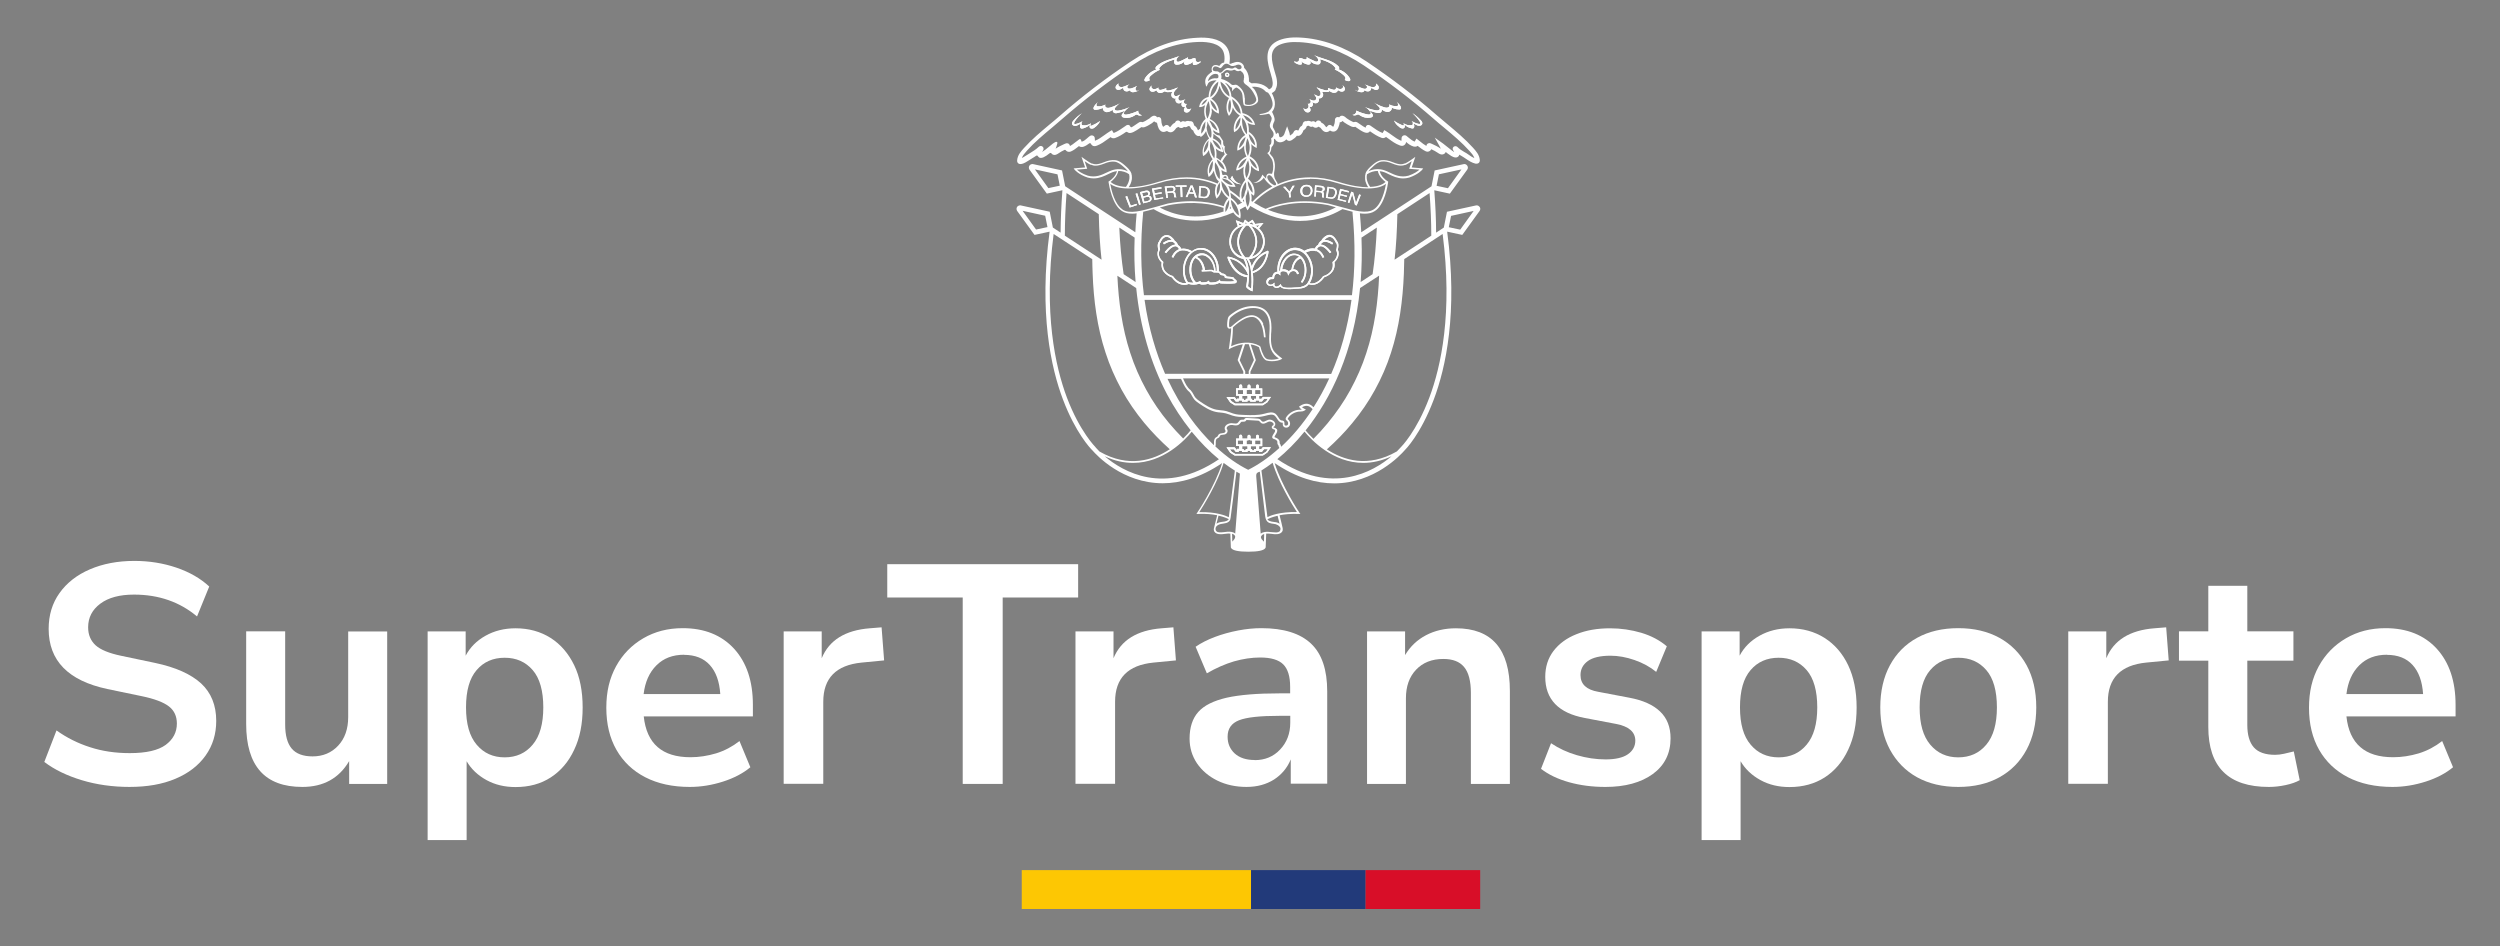 <?xml version="1.0" encoding="UTF-8"?>
<svg id="Capa_1" data-name="Capa 1" xmlns="http://www.w3.org/2000/svg" viewBox="0 0 207.07 78.38">
  <rect x="0" y="0" width="207.07" height="78.38" fill="#808080" stroke="none"/>
  <defs>
    <style>
      .cls-1 {
        fill: #223a7a;
      }

      .cls-2 {
        fill: #fff;
      }

      .cls-3 {
        fill: #fdc703;
      }

      .cls-4 {
        fill: #d80e28;
      }
    </style>
  </defs>
  <g>
    <path class="cls-2" d="M10.75,65.18c-1.43,0-2.76-.19-3.98-.56-1.22-.37-2.26-.87-3.1-1.51l1.01-2.61c.84.6,1.77,1.07,2.78,1.39,1.01.33,2.1.49,3.29.49,1.36,0,2.35-.23,2.97-.68.62-.46.93-1.05.93-1.77,0-.6-.22-1.08-.66-1.42-.44-.34-1.19-.63-2.26-.85l-2.84-.59c-3.24-.69-4.86-2.35-4.86-4.98,0-1.14.3-2.13.9-2.97.6-.84,1.44-1.5,2.51-1.96,1.07-.46,2.3-.7,3.69-.7,1.24,0,2.4.19,3.49.56,1.08.37,1.99.89,2.71,1.56l-1.01,2.48c-1.43-1.2-3.17-1.81-5.22-1.81-1.19,0-2.12.25-2.79.75-.67.5-1.01,1.15-1.01,1.96,0,.62.21,1.11.62,1.49.41.37,1.12.66,2.12.87l2.81.59c1.7.36,2.97.93,3.81,1.7.83.77,1.25,1.81,1.25,3.1,0,1.08-.29,2.04-.88,2.87-.59.83-1.42,1.47-2.49,1.92-1.08.46-2.35.68-3.81.68Z"/>
    <path class="cls-2" d="M25.04,65.18c-3.1,0-4.65-1.74-4.65-5.22v-7.67h3.23v7.72c0,.9.18,1.56.54,1.99.36.43.94.65,1.73.65.86,0,1.57-.3,2.12-.89.55-.59.83-1.38.83-2.36v-7.1h3.23v12.63h-3.15v-1.89c-.84,1.43-2.14,2.14-3.87,2.14Z"/>
    <path class="cls-2" d="M35.42,69.58v-17.28h3.15v2.01c.36-.69.91-1.24,1.64-1.65.73-.41,1.56-.62,2.49-.62,1.1,0,2.07.27,2.91.8.83.53,1.48,1.29,1.95,2.26s.7,2.14.7,3.5-.23,2.51-.7,3.5c-.46.99-1.11,1.75-1.94,2.29s-1.8.8-2.92.8c-.9,0-1.7-.19-2.41-.58-.71-.39-1.26-.91-1.64-1.56v6.53h-3.23ZM41.8,62.73c.96,0,1.74-.35,2.32-1.05.59-.7.88-1.73.88-3.09s-.29-2.41-.88-3.09c-.59-.68-1.36-1.02-2.32-1.02s-1.74.34-2.32,1.02c-.59.68-.88,1.71-.88,3.09s.29,2.39.88,3.09c.59.7,1.36,1.05,2.32,1.05Z"/>
    <path class="cls-2" d="M57.14,65.18c-1.43,0-2.66-.27-3.69-.8-1.03-.53-1.83-1.29-2.39-2.27-.56-.98-.84-2.14-.84-3.49s.27-2.45.81-3.44c.54-.98,1.29-1.75,2.25-2.31.96-.56,2.04-.84,3.27-.84,1.79,0,3.21.57,4.25,1.7,1.04,1.14,1.56,2.69,1.56,4.65v.96h-9.04c.24,2.26,1.53,3.38,3.87,3.38.71,0,1.41-.11,2.12-.32.71-.22,1.35-.56,1.94-1.02l.9,2.17c-.6.5-1.36.9-2.27,1.19-.91.29-1.83.44-2.74.44ZM56.67,54.23c-.95,0-1.71.29-2.3.88-.59.59-.94,1.38-1.06,2.38h6.35c-.07-1.05-.36-1.85-.87-2.41-.51-.56-1.22-.84-2.13-.84Z"/>
    <path class="cls-2" d="M64.91,64.93v-12.63h3.15v2.22c.62-1.5,1.95-2.32,3.98-2.48l.98-.08.21,2.74-1.86.18c-2.12.21-3.18,1.29-3.18,3.25v6.79h-3.28Z"/>
    <path class="cls-2" d="M79.74,64.93v-15.44h-6.25v-2.76h15.81v2.76h-6.25v15.44h-3.31Z"/>
    <path class="cls-2" d="M89.08,64.93v-12.63h3.15v2.22c.62-1.5,1.95-2.32,3.98-2.48l.98-.08.21,2.74-1.86.18c-2.12.21-3.18,1.29-3.18,3.25v6.79h-3.28Z"/>
    <path class="cls-2" d="M103.26,65.18c-.91,0-1.73-.18-2.44-.53-.71-.35-1.27-.83-1.68-1.43-.4-.6-.61-1.28-.61-2.04,0-.93.24-1.67.72-2.21.48-.54,1.27-.93,2.35-1.18,1.08-.24,2.54-.36,4.36-.36h.9v-.54c0-.86-.19-1.48-.57-1.86-.38-.38-1.02-.57-1.91-.57-.71,0-1.43.11-2.17.32-.74.22-1.49.55-2.25.99l-.93-2.2c.45-.31.98-.58,1.59-.81.61-.23,1.26-.41,1.94-.54.68-.13,1.32-.19,1.92-.19,1.84,0,3.21.43,4.11,1.28.9.85,1.34,2.17,1.34,3.96v7.64h-3.02v-2.01c-.29.71-.76,1.26-1.39,1.67-.64.4-1.39.61-2.27.61ZM103.93,62.96c.84,0,1.55-.29,2.1-.88.56-.59.84-1.33.84-2.22v-.57h-.88c-1.62,0-2.74.12-3.37.37-.63.25-.94.7-.94,1.36,0,.57.2,1.03.59,1.39.4.36.95.54,1.65.54Z"/>
    <path class="cls-2" d="M113.23,64.93v-12.63h3.15v1.96c.43-.72,1.01-1.27,1.74-1.65.73-.38,1.55-.57,2.47-.57,2.98,0,4.47,1.73,4.47,5.19v7.7h-3.23v-7.54c0-.98-.19-1.7-.56-2.14-.37-.45-.94-.67-1.72-.67-.95,0-1.7.3-2.26.89-.56.59-.84,1.38-.84,2.36v7.1h-3.23Z"/>
    <path class="cls-2" d="M132.96,65.18c-1.07,0-2.07-.13-3-.39-.93-.26-1.7-.63-2.32-1.11l.83-2.12c.64.43,1.35.76,2.14.99.79.23,1.58.35,2.38.35s1.44-.14,1.85-.43c.4-.28.61-.66.61-1.12,0-.72-.53-1.19-1.6-1.39l-2.58-.49c-2.19-.41-3.28-1.55-3.28-3.41,0-.83.23-1.54.68-2.14.46-.6,1.09-1.07,1.9-1.39.81-.33,1.74-.49,2.79-.49.9,0,1.76.13,2.58.37.83.25,1.53.62,2.12,1.12l-.88,2.12c-.5-.41-1.1-.74-1.79-.98s-1.36-.36-2-.36c-.84,0-1.47.15-1.87.44-.4.29-.61.68-.61,1.16,0,.76.49,1.22,1.47,1.39l2.58.49c1.12.21,1.97.59,2.54,1.14.58.55.87,1.29.87,2.22,0,1.26-.49,2.24-1.47,2.96-.98.71-2.29,1.07-3.93,1.07Z"/>
    <path class="cls-2" d="M140.94,69.58v-17.28h3.15v2.01c.36-.69.91-1.24,1.64-1.65.73-.41,1.56-.62,2.49-.62,1.1,0,2.07.27,2.91.8.83.53,1.49,1.29,1.95,2.26.46.97.7,2.14.7,3.5s-.23,2.51-.7,3.5c-.46.99-1.11,1.75-1.94,2.29-.83.53-1.8.8-2.92.8-.9,0-1.7-.19-2.41-.58-.71-.39-1.26-.91-1.64-1.56v6.53h-3.23ZM147.32,62.73c.96,0,1.74-.35,2.32-1.05.59-.7.88-1.73.88-3.09s-.29-2.41-.88-3.09c-.59-.68-1.36-1.02-2.32-1.02s-1.74.34-2.32,1.02c-.59.68-.88,1.71-.88,3.09s.29,2.39.88,3.09c.59.7,1.36,1.05,2.32,1.05Z"/>
    <path class="cls-2" d="M162.2,65.18c-1.31,0-2.45-.27-3.41-.8-.96-.53-1.71-1.3-2.25-2.29-.53-.99-.8-2.16-.8-3.5s.27-2.51.8-3.49c.53-.98,1.28-1.74,2.25-2.27.96-.53,2.1-.8,3.41-.8s2.44.27,3.41.8c.96.53,1.71,1.29,2.25,2.27.53.98.8,2.14.8,3.49s-.27,2.51-.8,3.5c-.53.99-1.28,1.75-2.25,2.29-.96.53-2.1.8-3.41.8ZM162.2,62.73c.96,0,1.74-.35,2.32-1.05.59-.7.88-1.73.88-3.09s-.29-2.41-.88-3.09c-.59-.68-1.36-1.02-2.32-1.02s-1.74.34-2.32,1.02c-.59.68-.88,1.71-.88,3.09s.29,2.39.88,3.09c.59.7,1.36,1.05,2.32,1.05Z"/>
    <path class="cls-2" d="M171.31,64.93v-12.63h3.15v2.22c.62-1.5,1.95-2.32,3.98-2.48l.98-.08.21,2.74-1.86.18c-2.12.21-3.18,1.29-3.18,3.25v6.79h-3.28Z"/>
    <path class="cls-2" d="M187.92,65.18c-3.34,0-5.01-1.65-5.01-4.96v-5.5h-2.43v-2.43h2.43v-3.77h3.23v3.77h3.82v2.43h-3.82v5.32c0,.83.18,1.45.54,1.86.36.41.95.62,1.76.62.24,0,.49-.03.75-.09s.53-.12.8-.19l.49,2.38c-.31.17-.7.31-1.18.41-.47.1-.93.15-1.38.15Z"/>
    <path class="cls-2" d="M198.17,65.18c-1.43,0-2.66-.27-3.69-.8-1.03-.53-1.83-1.29-2.39-2.27-.56-.98-.84-2.14-.84-3.49s.27-2.45.81-3.44c.54-.98,1.29-1.75,2.25-2.31.96-.56,2.04-.84,3.27-.84,1.79,0,3.21.57,4.25,1.7,1.04,1.14,1.56,2.69,1.56,4.65v.96h-9.04c.24,2.26,1.53,3.38,3.87,3.38.71,0,1.41-.11,2.12-.32.71-.22,1.35-.56,1.94-1.02l.9,2.17c-.6.5-1.36.9-2.27,1.19-.91.29-1.83.44-2.74.44ZM197.71,54.23c-.95,0-1.71.29-2.3.88-.59.59-.94,1.38-1.06,2.38h6.35c-.07-1.05-.36-1.85-.87-2.41-.51-.56-1.22-.84-2.13-.84Z"/>
  </g>
  <path class="cls-2" d="M104.97,23.57c.1.11.28.16.47.08.03.08.1.15.18.18.04.01.08.02.13.02.1,0,.2-.04.3-.12.12.17.42.22.73.22.18,0,.36-.01.52-.03.09,0,.16-.01.22-.01.39-.02.67-.1.88-.37.2.07.72.2,1.29-.58.16-.05.98-.35.84-1.24.12-.11.51-.52.28-1.05.03-.11.12-.51-.07-.69-.04-.08-.22-.45-.53-.52-.19-.04-.4.05-.6.25-.03.03-.12.12-.15.21-.18.11-.26.29-.28.36-.15.07-.23.22-.27.31-.26-.05-.56.01-.88.19-.22-.16-.47-.26-.75-.26h0c-.35,0-.7.16-.98.46-.36.4-.54.98-.49,1.53-.08,0-.15.02-.22.06-.12.08-.19.22-.2.38h0s0,0,0,0c-.15,0-.29.03-.39.13-.17.2-.13.38-.04.48M109.01,20.78c.38.14.53.56.53.57l.14-.05s-.17-.49-.61-.66c0,0,0,0,0,0,.04-.08.12-.21.27-.24.15-.03.4.05.81.57l.12-.09c-.34-.43-.63-.63-.89-.62.04-.07.11-.17.23-.21.18-.07.43,0,.73.2l.08-.12c-.27-.19-.51-.27-.72-.25.01-.01.02-.03.04-.04.16-.17.32-.24.46-.21.27.05.43.44.43.44v.02s.02.01.02.01c.14.12.07.46.03.58v.03s0,.03,0,.03c.24.52-.24.91-.27.93l-.04.03v.04c.18.87-.7,1.11-.74,1.12h-.03s-.02.03-.02.03c-.44.62-.89.62-1.11.57.36-.57.37-1.41.03-2.07-.1-.19-.22-.35-.35-.47.33-.16.61-.2.86-.11M105.11,23.2c.09-.08.21-.09.27-.08.06,0,.1-.01.12-.03.02-.02.05-.06.04-.11,0-.11.06-.21.13-.27.08-.05.18-.05.25,0l.14.11-.02-.17s0-.08.04-.12c.06-.05.16-.08.26-.06.06,0,.26.04.31.18l.05.18.08-.16c.09-.18.27-.24.4-.22.13.02.22.12.25.26l.15-.02c-.03-.21-.17-.35-.37-.38-.04,0-.07,0-.11,0,.04-.23.19-.78.64-.9.08.09.15.2.21.34.21.52.13,1.2-.2,1.59l.11.09c.36-.43.45-1.17.22-1.74-.16-.4-.45-.64-.82-.68-.29-.03-.58.1-.82.37-.22.25-.36.58-.4.94,0,.01,0,.05,0,.08-.02.01-.04.02-.05.04-.02.01-.03.03-.04.05-.03-.5.13-1.01.46-1.37.25-.27.55-.42.86-.41h0c.45,0,.85.27,1.09.75.33.63.31,1.42-.04,1.95-.13.26-.57.39-.82.39-.06,0-.14,0-.23.01-.35.03-1.01.08-1.13-.14l-.02-.04-.04-.11c-.1.12-.26.26-.42.21-.06-.02-.11-.09-.11-.16l.02-.16-.13.1c-.15.11-.3.08-.37,0-.07-.07-.05-.18.03-.28M106.2,22.32c.04-.34.17-.64.37-.87.2-.23.45-.34.69-.32.14.01.26.07.37.14-.51.2-.64.86-.66,1.05-.08.03-.16.09-.22.16-.08-.09-.2-.15-.36-.17-.05,0-.12,0-.18,0"/>
  <path class="cls-2" d="M96.22,21.73c-.14.88.68,1.19.84,1.24.37.51.75.62,1.03.62.18,0,.31-.05.37-.07.14.04.27.06.4.06.17,0,.33-.03.49-.09.04.04.11.08.25.08.14,0,.31,0,.46-.08.05.06.14.09.26.08.24,0,.48-.02.67-.14.04.03.1.05.18.05.36.02.73.03,1.09-.01.08,0,.15-.05.17-.11.02-.07-.01-.15-.09-.2-.01,0-.03-.02-.04-.03-.03-.01-.05-.03-.06-.04,0,0,0-.01,0-.02,0-.02-.02-.04-.04-.06l-.02-.02c-.11-.05-.26-.06-.4-.07-.06,0-.12-.01-.18-.02-.04-.14-.2-.24-.36-.25-.01,0-.04,0-.04,0,0,0-.01-.02-.02-.03,0,0-.01-.02-.02-.02-.06-.07-.13-.11-.21-.12.04-.54-.14-1.09-.49-1.48-.27-.3-.61-.46-.95-.46,0,0-.02,0-.03,0-.27,0-.53.09-.75.26-.33-.18-.62-.24-.89-.19-.04-.09-.12-.23-.27-.31-.02-.07-.1-.26-.28-.36-.03-.09-.12-.18-.15-.21-.2-.21-.4-.29-.6-.25-.32.06-.5.43-.53.52-.19.19-.1.58-.07.69-.22.53.16.94.28,1.05M101.03,22.68v.02s.05.05.08.07c.04.02.08.03.12.03.1,0,.21.07.22.16v.06s.06.01.06.01c.07.01.16.02.24.03.12.01.25.02.34.06,0,0,0,0,0,0,0,.01.01.02.02.03.03.05.08.07.11.09.01,0,.02.01.03.02.02.02.03.03.03.03,0,0-.01,0-.04,0-.35.05-.72.03-1.07.01-.07,0-.1-.02-.1-.03l-.03-.11-.09.08c-.16.14-.39.15-.63.16-.07,0-.15-.01-.16-.05l-.02-.11-.09.06c-.12.08-.27.09-.45.09-.08,0-.14-.01-.15-.04l-.02-.08-.08.04c-.09.04-.18.07-.29.08-.36-.36-.49-1.03-.31-1.59.04-.12.11-.29.24-.43.47.13.61.76.65.97h-.1s0,.15,0,.15l.69-.03c.07,0,.12,0,.15.02.07.06.14.09.2.09.04,0,.08,0,.13,0,.12,0,.24,0,.31.08M99.13,21.28c.1-.07.22-.13.37-.14.2-.03.42.06.61.24.28.26.45.67.45,1.06-.02,0-.04-.02-.06-.04-.08-.06-.18-.05-.25-.05l-.44.02c-.03-.21-.17-.87-.67-1.08M99.47,20.68h0c.31,0,.62.14.86.41.32.35.49.87.45,1.36-.02,0-.04,0-.07,0,0,0-.02,0-.03,0,0-.43-.18-.89-.49-1.19-.22-.21-.48-.31-.73-.28-.4.05-.71.33-.86.79-.16.5-.11,1.19.26,1.65-.16,0-.32-.01-.47-.05-.34-.53-.36-1.32-.04-1.95.25-.48.64-.75,1.09-.75M96.09,20.67c-.04-.12-.1-.46.03-.58h.01s0-.03,0-.03c0,0,.16-.39.43-.44.14-.03.3.04.46.21.01.01.02.02.03.04-.2-.02-.44.06-.72.25l.08.12c.3-.2.54-.27.72-.2.12.04.19.14.23.22-.26,0-.55.2-.89.62l.12.09c.41-.52.67-.59.81-.57.14.03.22.16.26.24,0,0,0,0,0,0-.44.17-.61.63-.61.65l.14.05s.15-.42.53-.56c.24-.09.53-.05.86.11-.14.13-.25.28-.35.47-.34.66-.33,1.5.03,2.07-.22.05-.67.05-1.11-.56l-.02-.02h-.03s-.92-.25-.75-1.12v-.04s-.03-.03-.03-.03c-.02-.02-.51-.41-.27-.93v-.03s0-.03,0-.03Z"/>
  <path class="cls-2" d="M103.3,22.95c0,.25-.03.51-.08.78v.03s.01.03.01.03c0,0,.16.21.43.31l.09.03v-.09s.1-.7.02-1.42c.91-.28,1.19-1.19,1.27-1.57.05-.23.03-.24,0-.26l-.03-.03-.04.02c-.77.3-1.13.86-1.29,1.29-.06-.23-.14-.43-.24-.6.74-.08,1.32-.71,1.32-1.47,0-.43-.19-.82-.48-1.08l.37-.45-.69.08-.21-.35-.35.22-.28-.23-.14.29-.62-.24.17.51c-.48.28-.71.79-.71,1.26,0,.61.37,1.27,1.17,1.44.03.04.2.29.28.81-.26-.4-.73-.86-1.52-1h-.06s-.02.05-.02.05c-.02.06.16.47.34.76.24.37.66.82,1.29.89M103.74,22.37c.1-.38.38-1.06,1.17-1.41-.06.33-.3,1.27-1.2,1.53l.03-.12ZM104.31,18.65l-.14.17c-.06-.05-.13-.09-.2-.13l.33-.04ZM104.62,20c0,.6-.4,1.1-.94,1.27.87-1.17.26-2.17-.05-2.55.57.15.99.67.99,1.28M103.7,18.4l.14.24c-.12-.05-.24-.08-.37-.1l.23-.14ZM103.17,18.41l.14.11s-.01,0-.02,0c-.06,0-.12,0-.18.01l.06-.13ZM102.87,18.59c-.08.02-.15.05-.22.08l-.06-.19.28.11ZM101.96,20c0-.54.33-1.14,1.03-1.29-.31.37-.94,1.37-.07,2.56-.66-.18-.96-.75-.96-1.27M103.22,18.68s.04,0,.07,0c.04,0,.07,0,.11,0,.15.14,1.21,1.26.06,2.64-.05,0-.11.01-.17.01-.05,0-.1,0-.15-.01-1.14-1.38-.07-2.49.08-2.64M103.17,21.46s.06,0,.1,0c.15.22.27.52.33.89l.02.15v.06c.08.57.04,1.13.01,1.35-.13-.07-.22-.16-.26-.2.05-.3.07-.58.08-.84v-.07s0-.23,0-.23h0c-.03-.59-.18-.94-.27-1.12M103.31,22.62l.09.19h0c-.95-.07-1.41-1.05-1.54-1.39.87.2,1.28.83,1.46,1.2"/>
  <path class="cls-2" d="M98.28,8.96c-.06-.07-.06-.2-.02-.29.01-.03.03-.05.05-.07,0,0,0,0,.01,0-.09.04-.21,0-.25-.09-.05-.11.02-.25.13-.29-.09.02-.18.07-.27.1-.09.03-.2.04-.27-.02-.07-.06-.08-.17-.05-.25.03-.09.1-.16.16-.22-.15.03-.28.18-.42.13-.14-.05-.16-.25-.08-.38.08-.13.21-.22.29-.34-.22.1-.45.19-.69.24-.08.02-.18.03-.25-.02-.05-.04-.04-.12,0-.16l-.33.11c-.08.03-.16.05-.24.03-.08-.02-.14-.12-.09-.19-.12.07-.25.15-.39.13-.08,0-.14-.05-.19-.12-.05-.09-.01-.13.06-.19-.13.05-.27.22-.22.37.03.11.16.17.27.16.11-.01.22-.07.31-.13-.04.03.08.16.1.17.08.06.2.08.29.05.06-.01.11-.03.16-.06.02,0,.15-.07.15-.09,0,.07.1.09.18.09.15,0,.3,0,.44-.01-.11.09-.13.26-.07.38.07.12.23.19.36.15-.11.13-.02.35.14.4.14.04.29-.02.39-.13-.01.02-.02.04-.03.06-.01.02-.02.04-.03.06-.02.04-.02.09-.02.14,0,.04.02.08.05.11.02.03.05.06.09.07.02,0,.04.01.06.01.05,0,.08-.02.12-.05-.03.04-.05.08-.07.13-.02.04-.04.09-.05.14-.02.12.08.21.19.23.06,0,.13,0,.18-.03.12-.07.19-.21.25-.34-.09.13-.31.13-.41.01"/>
  <path class="cls-2" d="M92.71,7.44c.09-.02.17-.08.25-.13.02-.01.05-.03.07-.01.02.01.02.04.02.07.01.11.12.19.24.2s.22-.04.32-.1c0,.02,0,.04,0,.06.05.07.14.11.22.11.09,0,.17-.02.26-.05.11-.03.22-.07.28-.16-.05.05-.12.11-.2.1-.08-.01-.13-.11-.12-.19s.07-.15.12-.22c-.15.09-.3.16-.47.2-.07.02-.14.03-.21.02-.07-.02-.13-.08-.12-.15,0-.04.03-.07.05-.1.04-.04.09-.08.15-.11-.13.05-.27.11-.4.16-.1.04-.2.08-.31.07-.11,0-.22-.08-.23-.18,0-.04,0-.08.02-.12-.02.01-.04.02-.05.03-.07.05-.13.11-.17.19-.04.08-.04.18.02.24.06.07.17.09.26.06"/>
  <path class="cls-2" d="M99.45,5.09s-.03.01-.04.01c-.01,0-.02,0-.04.01-.05.02-.1.03-.15.03-.08,0-.17-.05-.18-.13-.01-.05,0-.11-.02-.16-.03-.04-.09-.04-.15-.03-.12.02-.37.2-.47.05-.02-.02-.02-.06-.01-.08,0-.02,0-.04.02-.06-.11.09-.22.12-.34.19-.12.06-.24.12-.37.17-.07.03-.18.05-.23-.02-.07-.09,0-.23.07-.3.07-.08.07-.08.15-.13-.32.13-.6.2-.94.32-.34.12-.69.27-.95.52-.04.04-.08.08-.09.14-.01.06.02.12.07.14-.38.12-.72.38-.94.72-.04.07-.08.17-.02.23.03.03.07.03.11.03.11,0,.22-.04.32-.1-.06-.04-.07-.14-.05-.21.02-.07.08-.13.14-.18.22-.2.48-.37.76-.48-.04.02-.09-.03-.09-.07,0-.05.03-.09.06-.12.03-.03.05-.06.08-.09.13-.13.28-.23.45-.31.17-.09.36-.15.54-.21.03,0,.05-.02.08-.02,0,0,.07-.02.07-.02-.06.17-.07.43.18.43.25,0,.51-.11.67-.31-.05.08-.1.19-.04.26.05.07.16.07.24.05.2-.05.39-.14.54-.28-.06.08-.12.2-.05.27,0,0,.02.02.03.02.04.02.1.02.14,0,.07-.01.14-.03.2-.06.08-.04.16-.09.23-.15,0,0,.05-.04.03-.05"/>
  <path class="cls-2" d="M94.28,9.17c-.3.15-.62.26-.95.32-.1.02-.24,0-.25-.09,0-.04.02-.09.04-.12.11-.17.27-.31.44-.41-.29.14-.6.24-.92.29-.13.02-.31,0-.31-.14,0-.05.03-.1.07-.14.12-.15.27-.28.44-.38-.26.17-.56.31-.86.4-.12.04-.27.06-.38-.01-.07-.05-.08-.17-.04-.23-.18.1-.39.16-.6.15-.04,0-.08,0-.11-.03-.1-.09.02-.26.1-.35-.12.12-.24.24-.33.39-.05.08-.08.2,0,.25.03.02.07.02.1.02.07,0,.15,0,.22-.02.04,0,.09-.02.13-.03.05-.01.1-.03.15-.05.02-.01.13-.04.14-.07-.07.17.12.36.31.37.19,0,.36-.1.52-.21-.06.09,0,.22.1.27.1.05.21.03.32,0,.19-.04.37-.09.54-.17-.07.17-.32.3-.23.46.03.07.12.09.19.11.3.05.61-.01.86-.18.05-.04.11-.08.18-.08.05,0,.1.04.14.06.1.04.22.03.31-.02-.18.01-.35-.17-.32-.35"/>
  <path class="cls-2" d="M90.32,10.38s0-.09.02-.13c0-.01.02-.02.02-.04-.02,0-.03.02-.05.03-.02.01-.03.02-.05.03-.04.02-.07.04-.11.05-.08.03-.16.05-.24.06-.05,0-.11,0-.16,0-.03,0-.06,0-.08-.01-.02,0-.05,0-.06-.02-.02-.02-.03-.05-.03-.08,0-.03,0-.06,0-.09,0,0,0-.02,0-.02.01-.02.02-.05.04-.07.02-.02.03-.04.05-.06-.17.11-.37.2-.58.24-.03,0-.07.01-.09,0-.06-.04-.03-.13,0-.18.17-.27.38-.5.61-.71-.25.16-.48.36-.68.58-.08.09-.17.21-.13.32.03.1.15.15.26.15.11,0,.21-.06.3-.11.02-.01.05-.03.07-.04.02-.01.05-.02.07-.03-.03.08-.04.16-.04.24,0,.04.01.07.03.1.02.03.05.05.08.06.04,0,.08,0,.12-.01.05-.01.11-.03.16-.05.08-.03.16-.07.23-.11.05-.03.1-.07.15-.12,0,0,.02-.02.03-.02,0,.01,0,.03,0,.04,0,.02-.01.03-.01.05,0,.04,0,.07,0,.11.02.04.05.08.09.1.02.01.04,0,.06.01.02,0,.04,0,.07,0,.08,0,.15-.05.21-.1.19-.14.35-.32.44-.53-.21.15-.44.28-.68.38-.03.01-.13.04-.14,0"/>
  <path class="cls-2" d="M111.17,7.06c.07.06.11.1.06.19-.04.07-.1.11-.19.12-.14.02-.27-.06-.39-.13.04.07-.02.16-.09.19-.08.02-.16,0-.24-.03l-.33-.11s.04.12,0,.16c-.07.05-.16.04-.25.02-.24-.06-.47-.14-.69-.24.08.12.22.21.29.34.08.13.06.34-.08.38-.14.05-.27-.1-.42-.13.06.07.13.14.16.22.03.09.02.2-.05.25-.07.06-.18.05-.27.02-.09-.03-.17-.08-.26-.1.11.04.18.18.13.29-.04.09-.16.13-.25.09,0,0,0,0,.01,0,.02.02.04.04.05.07.04.08.04.21-.02.29-.1.12-.32.11-.41-.01.06.13.13.27.25.34.05.03.12.04.18.03.11-.02.21-.11.19-.23,0-.05-.02-.1-.05-.14-.02-.04-.05-.09-.07-.13.03.03.07.05.12.05.02,0,.04,0,.06-.01.04-.01.06-.04.09-.07.02-.03.04-.07.05-.11,0-.05,0-.09-.02-.14,0-.02-.02-.04-.03-.06,0-.02-.02-.04-.03-.06.1.11.25.18.39.13.16-.05.26-.28.14-.4.14.04.3-.03.36-.15.07-.12.04-.29-.07-.38.15,0,.3,0,.44.01.07,0,.17-.02.18-.09,0,.02.13.08.15.09.05.03.1.05.16.06.09.02.21,0,.29-.05.02-.01.14-.15.1-.17.1.06.2.12.31.13.11.01.24-.05.27-.16.04-.15-.09-.32-.22-.37"/>
  <path class="cls-2" d="M112.44,7.53c-.08.01-.14-.05-.2-.1.06.09.17.13.28.16.08.03.17.05.26.05.09,0,.18-.04.22-.11,0-.02,0-.04,0-.06.09.06.2.11.32.1.11,0,.23-.09.24-.2,0-.02,0-.05.02-.07.02-.01.05,0,.07.01.08.05.16.1.25.13.09.02.2,0,.26-.06.05-.07.05-.16.02-.24-.04-.08-.1-.14-.17-.19-.02-.01-.04-.02-.05-.03.02.04.03.08.02.12-.01.1-.13.18-.23.18-.11,0-.21-.03-.31-.07-.13-.05-.27-.11-.4-.16.05.03.1.06.14.11.03.03.05.06.05.1,0,.07-.05.13-.12.15-.07.02-.14,0-.21-.02-.16-.05-.32-.11-.47-.2.05.06.11.13.12.22.01.08-.04.18-.12.19"/>
  <path class="cls-2" d="M107.2,5.14c.07.06.14.12.23.15.06.03.13.05.2.06.05,0,.1.01.14,0,.01,0,.02-.01.03-.02.07-.07.01-.19-.05-.27.15.14.34.23.54.28.08.02.19.02.24-.05.06-.08,0-.18-.04-.26.17.19.42.31.67.31.25,0,.24-.25.18-.43,0,0,.06.02.07.02.03,0,.05.02.08.02.18.06.37.13.54.21.16.08.32.18.45.31.03.03.06.06.08.09.03.04.06.08.06.12,0,.05-.05.09-.09.07.28.11.54.28.76.48.06.05.11.11.14.18.02.07.01.16-.05.21.09.06.2.1.32.1.04,0,.08,0,.11-.03.06-.05.03-.16-.02-.23-.21-.34-.55-.6-.94-.72.06-.01.09-.08.07-.14-.01-.06-.05-.1-.09-.14-.26-.25-.61-.4-.95-.52-.34-.12-.7-.21-1.03-.37.09.05.17.11.24.19.06.07.14.22.07.3-.06.07-.16.05-.23.02-.12-.05-.25-.11-.37-.17-.12-.06-.23-.1-.34-.19,0,.02.01.04.02.06,0,.03,0,.06-.01.08-.1.15-.35-.02-.47-.05-.05-.01-.12,0-.15.03-.03.04-.01.1-.02.16-.02.08-.1.13-.18.13-.05,0-.1-.01-.15-.03-.01,0-.02,0-.04-.01,0,0-.03-.02-.04-.02-.01,0,.03.04.03.05"/>
  <path class="cls-2" d="M112.33,9.54s.09-.05.14-.06c.07,0,.12.04.18.08.25.17.56.24.86.18.08-.01.16-.04.19-.11.08-.16-.17-.29-.23-.46.18.07.36.13.54.17.11.02.22.04.32-.01.1-.05.16-.18.1-.27.16.11.33.22.52.21.19,0,.38-.19.31-.37,0,.02.11.06.14.07.05.02.1.04.15.05.04.01.09.02.13.03.07.01.15.02.22.02.04,0,.07,0,.1-.02.08-.05.05-.17,0-.25-.09-.15-.21-.27-.33-.39.08.09.2.26.1.35-.03.03-.07.03-.11.03-.21.01-.42-.04-.6-.15.04.07.03.18-.04.23-.11.08-.25.05-.38.01-.3-.09-.6-.23-.86-.4.17.1.31.23.44.38.03.04.07.09.07.14,0,.13-.19.16-.31.14-.32-.05-.63-.14-.92-.28.18.1.33.24.44.41.02.04.05.08.04.12-.02.1-.15.11-.25.09-.33-.06-.65-.17-.95-.32.03.18-.14.36-.32.35.09.06.21.07.31.02"/>
  <path class="cls-2" d="M115.92,10.54c.06.05.14.09.21.1.02,0,.04,0,.07,0,.02,0,.04,0,.06-.01.04-.02.07-.06.09-.1.01-.03.01-.07,0-.11,0-.02,0-.04-.01-.05,0-.01,0-.03,0-.04.01,0,.02.02.03.02.05.04.09.08.15.12.07.05.15.08.23.11.05.02.11.04.16.05.04,0,.08.02.12.01.03,0,.06-.03.08-.06.02-.03.03-.07.03-.1,0-.08,0-.16-.04-.24.02.01.05.02.07.03.02.01.05.03.07.04.09.05.19.11.3.11.11,0,.23-.04.26-.15.04-.12-.04-.23-.13-.32-.2-.22-.43-.42-.68-.58.23.21.44.44.61.71.04.06.07.15,0,.18-.03.02-.06.01-.1,0-.21-.04-.4-.13-.58-.24.02.02.04.04.06.06.02.02.02.05.04.07,0,0,0,.02,0,.02,0,.03,0,.06,0,.09,0,.03-.01.06-.03.08-.02.02-.04.02-.06.02-.03,0-.06,0-.08.01-.05,0-.11,0-.16,0-.08,0-.16-.03-.24-.06-.04-.02-.07-.03-.11-.05-.02-.01-.03-.02-.05-.03-.01,0-.03-.03-.05-.03,0,.01.02.03.02.04.02.04.03.09.02.13-.01.04-.11.02-.14,0-.24-.1-.47-.22-.68-.38.1.21.25.4.45.53"/>
  <path class="cls-2" d="M102.82,15.25c-.58-.08-.76-.69-.76-.69l-.14.23c.39.55.91.46.91.46"/>
  <path class="cls-2" d="M101.64,6.02c-.1,0-.18.08-.18.18s.08.18.18.18.18-.08.18-.18-.08-.18-.18-.18M101.64,6.28s-.08-.04-.08-.08.04-.08.08-.08.08.04.08.08-.04.08-.08.08"/>
  <path class="cls-2" d="M122.55,17.14c-.06-.09-.16-.14-.27-.13l-2.43.53-.26,1.31-.64.42c0-1.12-.06-2.3-.15-3.51l1.29.28,1.44-1.99c.07-.1.07-.23,0-.33-.06-.09-.16-.14-.27-.13l-2.43.53-.26,1.31-5.82,3.81c-.03-.5-.06-1.01-.11-1.53,0-.02,0-.03,0-.04.14.02.28.03.4.03.32,0,.6-.06.84-.22.81-.52,1.06-2.09,1.1-2.4v-.04s-.08-.05-.08-.05c-.15-.1-.52-.39-.62-.81.13.01.26.04.39.09.11.04.23.1.35.16.33.16.73.35,1.2.35.16,0,.32-.02.5-.07.76-.26,1.07-.64,1.08-.65l.08-.11-.95-.08.3-.88-.19.14s-.45.33-.66.41h-.04c-.18.07-.38.14-.97-.1-.36-.15-.67-.2-.94-.17-.34.04-.58.25-.79.43-.21.18-.46.41-.54.69v.04s-.03.09-.03.14v.02s0,0,0,0c0,.09,0,.18,0,.27.02.13.05.26.11.38.04.09.09.19.15.27,0,0,0,0,0,0-.59,0-1.39-.11-2.48-.45-.79-.25-1.57-.37-2.32-.37h0c-1.07,0-1.97.24-2.7.57,0-.02,0-.05-.01-.07-.02-.06-.05-.11-.09-.16-.09-.14-.17-.29-.19-.45-.03-.19,0-.37.04-.56.04-.27.02-.51-.05-.75-.04-.15-.11-.27-.21-.37-.04-.04-.08-.09-.11-.14-.02-.02-.03-.04-.05-.06.09-.15.14-.29.14-.45,0-.01.02-.04.03-.06v-.02s.04-.04.06-.06c.02-.03.05-.06.07-.1.05-.09.07-.19.06-.3v-.17s.05-.03.07-.05c.08.18.23.29.42.3.19,0,.4-.09.54-.25.03.05.08.09.14.11.16.06.31-.04.36-.08.14-.09.27-.19.37-.33.06.02.11.02.15.01.19-.03.29-.22.36-.36v-.03c.04-.07.05-.08.07-.09.14-.07.2-.2.24-.32.02,0,.04,0,.06-.02.06-.03.1-.02.15.02.08.07.2.07.29.03.08.08.18.11.28.1.07-.01.13-.04.19-.09.02.02.05.04.09.05.06.02.1.07.16.15l.02.03c.14.18.28.22.38.22.08,0,.19-.03.3-.13.16.1.29.1.37.08.09-.02.22-.09.31-.29.07-.17.12-.32.13-.47.09,0,.17-.04.23-.11.02.02.04.04.06.05.03.03.06.05.08.07.17.12.35.22.53.31.06.03.13.06.21.07.07,0,.13,0,.18-.02.02.01.05.03.08.06.51.36.82.53,1.04.4.03-.02.06-.04.09-.09.3.21.61.42.97.55.08.03.15.03.23,0,.06-.02.1-.05.13-.08.08.05.16.11.24.17.27.2.55.4.87.52.19.09.31.05.39,0,.1-.06.15-.16.17-.27.17.15.35.3.62.38h.02c.14.03.24,0,.31-.06.21.16.42.33.67.45.12.06.26.04.36-.04.05-.04.08-.09.1-.13.2.09.39.19.56.31.08.06.3.21.52.07.05-.03.09-.08.12-.15.11.09.22.18.34.25.1.08.42.29.64.17.05-.03.12-.08.14-.2.07.04.14.09.22.13.11.06.22.14.34.22.24.16.49.33.8.4h.02s.03,0,.05,0c.07,0,.13-.02.18-.06.07-.06.1-.15.09-.26-.04-.43-.32-.73-.56-1-.64-.71-1.39-1.34-2.12-1.95-.27-.23-.56-.47-.83-.7-1.85-1.62-3.77-3.08-5.86-4.49-1.84-1.23-3.7-1.9-5.54-1.99-.79-.04-1.41.06-1.9.31-1.13.59-.77,1.81-.5,2.71l.02.08c.16.48.18.83.06,1.02-.05.08-.12.13-.22.17,0,0,0,0,0,0l-.03-.02c-.47-.54-1.21-.5-1.43-.48-.09-.05-.17-.11-.21-.15.02-.34-.05-.65-.21-.9-.05-.08-.12-.16-.19-.23,0,0,0,0,0,0,0,0,0,0,0-.02,0-.12-.06-.24-.15-.32-.1-.1-.25-.15-.41-.15-.14,0-.27.05-.37.09h-.03c-.08.05-.17.08-.22.06-.01,0-.03-.01-.04-.02.1-.58,0-1.11-.3-1.46-.54-.64-1.58-.72-2.36-.67-1.84.09-3.7.76-5.54,1.99-2.09,1.4-4.01,2.87-5.86,4.49-.27.24-.55.47-.83.7-.73.61-1.48,1.24-2.13,1.96-.24.27-.52.57-.56,1-.02.18.08.26.12.28.04.03.1.04.16.04.14,0,.34-.08.57-.23.13-.09.27-.17.4-.25.11-.07.22-.13.33-.21.04-.03.11-.02.13.03.04.06.09.1.12.12.2.1.47-.04.87-.36.04-.03.1-.03.13.01.02.03.05.06.08.08.22.14.43-.02.52-.08.15-.11.31-.19.49-.28.04-.02.09,0,.11.03.02.02.04.04.06.06.1.08.24.09.36.04.23-.1.42-.25.61-.4.02-.02.04-.03.06-.05.07.06.16.09.31.07h.02c.22-.07.38-.18.52-.29.05-.04.12-.02.14.03.03.06.07.11.13.15.07.05.2.08.38,0,.33-.13.61-.33.88-.53.08-.06.16-.12.24-.17.03.03.08.06.13.08.07.02.15.02.23,0,.33-.12.62-.3.9-.5.04-.03.08-.02.12,0,.04.03.08.05.13.07.22.05.51-.12.95-.42.04-.03.07-.05.09-.06.04.01.1.03.18.02h.03c.23-.07.42-.19.61-.31l.1-.07s.05-.04.08-.07c.01-.01.04-.03.06-.05.05.05.11.09.18.1.04,0,.06.04.07.08.04.26.15.57.38.67.07.03.21.06.37-.03.03-.02.07-.01.1,0,.09.07.18.09.25.09.1,0,.24-.04.38-.22l.02-.03c.06-.09.1-.13.16-.15.03-.01.06-.03.09-.05.05.05.12.08.19.09.11.02.21-.02.28-.09.09.04.2.04.29-.03.05-.04.09-.05.15-.02.02,0,.04.01.06.02.04.11.1.25.24.32.02,0,.03.02.06.09v.03c.08.14.18.32.37.35.05,0,.11,0,.18-.02,0,0,0,0,0,.01l.02.1.09-.06c.14-.09.27-.25.37-.44.05.22.13.43.25.61-.4.33-.61.87-.52,1.36l.02.1.09-.05c.15-.09.29-.25.39-.45.04.28.15.54.31.76-.4.42-.49.91-.36,1.37l.03.1.09-.06c.13-.1.25-.26.34-.46.02.14.06.27.11.39.11.26.09.32.31.49-.04.06-.07.12-.11.19-.71-.3-1.56-.52-2.56-.52h0c-.75,0-1.53.12-2.32.37-1.09.34-1.89.45-2.48.45,0,0,0,0,0,0,.06-.09.1-.18.15-.27.05-.12.09-.25.11-.38.01-.09.01-.18,0-.27h0s0-.02,0-.02c0-.05-.01-.09-.03-.14v-.04c-.09-.28-.34-.51-.55-.69-.21-.18-.45-.39-.79-.43-.27-.03-.58.02-.94.17-.59.24-.79.17-.97.11h-.04c-.21-.09-.65-.42-.66-.42l-.19-.14.3.88-.95.08.08.11s.32.4,1.08.65c.18.05.34.07.5.07.48,0,.87-.19,1.2-.35.13-.06.24-.12.35-.16.13-.05.26-.08.38-.09-.1.42-.47.71-.62.81l-.08.05v.04c.05.31.3,1.88,1.11,2.4.24.16.52.22.84.22.12,0,.25,0,.38-.03-.05.53-.09,1.05-.11,1.57l-5.81-3.81-.26-1.31s-2.43-.53-2.43-.53c-.11,0-.21.04-.27.13-.07.1-.06.23,0,.33l1.44,1.99,1.29-.28c-.09,1.21-.14,2.39-.15,3.51l-.64-.42-.26-1.31s-2.43-.53-2.43-.53c-.1,0-.21.04-.27.13-.07.1-.06.23,0,.33l1.44,1.99,1.25-.27c-.89,6.71.11,11.27,1.11,13.91,1.03,2.72,2.24,4.02,2.44,4.21.33.38,2.48,2.72,5.82,2.72,1.44,0,3.1-.44,4.92-1.67-.57,1.87-2.03,4.07-2.05,4.09l-.08.12h.14c.66-.03,1.18.03,1.58.11l-.25,1.01c-.03.09-.03.17-.03.17,0,.05.01.16.11.25.15.14.43.18.83.11.18-.03.32-.03.43-.02l.04,1.06s0,.04,0,.06c0,.02.01.05.03.08.13.2.61.3,1.42.3s1.28-.1,1.41-.3c.03-.05.04-.1.03-.14l.04-1.06c.11-.01.25,0,.43.02.4.07.68.03.83-.11.1-.09.12-.2.11-.25,0-.02,0-.05,0-.07,0-.06-.03-.13-.04-.19-.02-.1-.05-.2-.07-.31-.03-.12-.06-.24-.09-.36-.02-.08-.04-.16-.06-.23,0,0,0-.01,0-.02.4-.08.92-.13,1.58-.11h.14s-.08-.11-.08-.11c-.02-.02-1.48-2.23-2.05-4.1,1.83,1.24,3.49,1.68,4.93,1.68,3.33,0,5.51-2.36,5.84-2.74.05-.05,1.31-1.29,2.41-4.2,1-2.65,2-7.21,1.11-13.91l1.25.27,1.44-1.99c.07-.1.07-.23,0-.33M119.17,14.44l1.88-.41-1.12,1.56-.94-.2.19-.94ZM86.84,15.59l-1.12-1.56,1.87.41.19.94-.94.2ZM85.82,19.02l-1.12-1.56,1.87.41.19.94-.94.2ZM115.74,17.74l2.67-1.75c.09,1.22.14,2.41.14,3.53l-3.04,1.99c.13-1.14.2-2.38.23-3.77M112.77,19.68l1.27-.83c-.06,1.4-.17,2.67-.35,3.86l-.99.65c.09-1.16.12-2.38.07-3.67M112.65,23.86l1.58-1.03c-.09,2.17-.38,4.34-1.06,6.41-.34,1.06-.79,2.08-1.33,3.07-.53.97-1.17,1.89-1.88,2.75-.37.45-.76.88-1.17,1.29-.29-.28-.51-.53-.65-.7,2.1-2.62,3.99-6.49,4.51-11.78M105.73,35.54c-.04-.07-.11-.09-.17-.11h-.03s-.06-.05-.06-.05c0,0,.02-.02.04-.03.02-.01.04-.03.06-.05.08-.11.08-.23,0-.34-.11-.16-.35-.24-.51-.19-.07.02-.14.05-.2.08-.03.02-.06.03-.1.05-.04.02-.16.06-.23,0-.02-.02-.04-.04-.07-.07-.03-.04-.06-.08-.11-.11-.07-.04-.15-.05-.21-.05l-.86-.05c-.11-.01-.18.03-.23.12-.02.02-.06.02-.11.02-.05,0-.1,0-.16.01-.09.03-.14.1-.19.17-.03.04-.06.07-.09.1-.08.06-.2.04-.32.03-.06,0-.12-.02-.17-.02-.16,0-.39.07-.5.22-.07.09-.09.19-.06.3,0,.02.02.04.03.06,0,.01.02.02.02.04.02.04,0,.1-.04.14-.05.05-.13.06-.22.07-.1.01-.21.02-.3.11-.03.03-.04.06-.06.09-.01.03-.03.05-.04.07-.01.01-.04.02-.06.04-.02.01-.05.02-.07.04-.16.11-.16.3-.16.47,0,.07,0,.13,0,.18-1.36-1.3-2.75-3.12-3.85-5.5h1.12s.05.1.07.15c.16.34.32.7.63.94.08.09.14.19.2.31.06.1.12.21.2.31.12.14.27.24.41.34.4.27.86.58,1.38.69.13.03.25.04.38.05.15.02.3.03.44.07.1.03.2.06.31.1.08.03.17.06.26.09.32.1.66.11.99.12.55.02,1.12.04,1.67-.1l.08-.02c.27-.07.55-.15.74,0,.07.06.13.15.19.24.1.16.2.32.41.34.05,0,.06,0,.06,0,.01.01.01.07.01.1,0,.03,0,.06,0,.09.02.1.09.18.2.21.03,0,.06.01.09.01.09,0,.18-.04.24-.11.14-.17.07-.43-.08-.56h-.01s-.03-.04-.03-.05c0,0,0-.03.03-.08.21-.3.55-.49.92-.53.03,0,.06,0,.08,0,.13,0,.26-.02.37-.09l.11-.07-.11-.06c-.08-.04-.15-.09-.22-.14.27-.15.56-.2.88.16-.83,1.26-1.72,2.3-2.6,3.11-.02-.03-.03-.07-.04-.12v-.02s-.04-.06-.05-.08c-.01-.02-.02-.03-.03-.05,0-.02,0-.05-.01-.08,0-.03,0-.06,0-.08-.03-.15-.15-.26-.35-.33-.05-.02-.07-.03-.08-.04.01-.06.06-.13.1-.2.08-.13.18-.27.11-.45M101.34,17.52c-2.34.82-4.19.25-5.28-.33.23-.06.46-.13.71-.19,2.14-.41,3.73-.06,4.58.22-.01.1-.02.2,0,.3M102.16,17.61c.13.18.29.33.48.43l.09.05.02-.1c.03-.19,0-.4-.06-.63.15-.08.31-.17.47-.26.03.08.07.16.11.23l.06.09.07-.09c.06-.08.11-.17.15-.27,1.53.92,2.93,1.24,4.13,1.24,1.47,0,2.64-.48,3.39-.91,0,0,.07-.04.12-.07.3.08.58.16.84.22,0,.05,0,.1,0,.12.24,2.5.2,4.76-.05,6.79h-17.23c-.26-2.07-.31-4.37-.06-6.91.27-.06.55-.14.86-.22,1.23.73,3.65,1.58,6.6.28M100.72,12.37h0s-.01-.05-.02-.07c.15.13.32.23.5.28l.1.03v-.1c-.02-.22-.14-.47-.32-.68h0c-.12-.14-.31-.29-.51-.37.03-.12.04-.25.03-.38l.51.39.14.2v.41s.05.07.08.1c.01.02.03.04.04.06v.02s.04.04.04.06c0,.16.05.3.14.45-.02.02-.03.04-.05.06-.04.05-.07.09-.11.14-.09.1-.15.2-.19.33-.14-.11-.3-.22-.36-.25.03-.2.03-.43-.02-.66M100.91,6.75c0,.1-.02.2-.04.29-.03.16-.09.32-.16.47-.12.23-.29.42-.46.53,0-.37.14-.74.38-1.02.09-.1.18-.19.28-.26M100.8,6.49c-.29-.04-.54.04-.74.24,0,0,0,0,0,0,0-.08.02-.14.05-.2.03-.05.05-.1.08-.14.07-.09.15-.16.26-.22.06-.03.13-.05.19-.05.06,0,.11,0,.17.02.06.01.09.06.11.13.01.06,0,.09-.03.2,0,0,0,0-.01,0-.02,0-.04,0-.06,0M100.36,9.16h0c0-.06,0-.12,0-.19.13.18.3.32.5.4l.1.04v-.1c.02-.22-.06-.48-.21-.72h0c-.1-.15-.25-.31-.42-.42.2-.12.38-.33.52-.59h0c.07-.15.13-.31.16-.47.05.18.13.34.21.47.14.23.34.42.57.54-.25.44-.27.98-.05,1.39l.05.09.07-.08c.13-.15.21-.37.25-.62.13.28.33.51.58.67-.08.07-.16.17-.23.26-.21.29-.31.67-.26,1.02l.02.1.09-.05c.18-.09.34-.29.46-.54.05.31.18.59.37.82-.19.12-.35.28-.46.47-.13.21-.2.46-.2.72v.1l.1-.03c.17-.06.34-.2.47-.38-.02.32.05.63.19.91-.09.04-.19.09-.28.16-.29.2-.5.53-.56.88l-.02.1h.1c.18-.04.37-.15.54-.31-.08.37-.04.77.12,1.1-.11.13-.21.27-.29.44-.16.32-.21.69-.16,1.03-.22-.19-.49-.41-.82-.63-.02-.09-.05-.17-.08-.23h0s-.04-.07-.06-.11c.13.05.27.08.4.08.04,0,.07,0,.11,0h.1s-.04-.1-.04-.1c-.08-.2-.26-.4-.5-.54h0s-.03-.02-.05-.02c-.01-.16-.06-.31-.24-.34-.07,0-.13,0-.2.02-.01,0-.03,0-.04,0,0,0-.01-.02-.02-.03-.04-.13-.07-.26-.08-.39.1.08.21.14.33.17l.1.03v-.1c0-.22-.1-.47-.27-.7h0s-.05-.05-.09-.09c.01-.04.03-.08.05-.11.09-.15.19-.3.31-.44.02-.02.04-.04.07-.04-.12-.07-.19-.16-.22-.29-.02-.1-.03-.22,0-.33,0-.02.01-.04.03-.04-.08-.02-.13-.09-.15-.17-.02-.07-.03-.17-.02-.25v-.04s-.3-.46-.3-.46c0,0-.31,0-.49-.27,0,0,0-.01-.01-.02,0-.05-.01-.1-.02-.15.12.1.26.18.41.23l.1.03v-.1c-.01-.22-.11-.47-.28-.69h0c-.14-.17-.32-.31-.52-.4.1-.19.16-.41.18-.66M100.23,8.28c.16.1.31.26.39.39.1.17.17.35.19.51-.15-.08-.28-.21-.37-.35-.06-.09-.11-.19-.14-.3-.01-.05-.03-.1-.04-.15,0-.03-.02-.06-.02-.1M101.09,6.76c.21.13.4.32.53.53.14.23.22.48.22.7-.2-.11-.37-.28-.5-.48-.14-.24-.23-.51-.25-.74M101.88,8.24c.06.16.09.37.08.58-.02.2-.07.38-.15.52-.13-.33-.1-.75.07-1.09M102.06,8.2c.2.14.38.34.51.55.11.2.17.41.19.6v.08c-.4-.21-.65-.71-.7-1.23M102.74,9.72s0,.05,0,.07c0,.04,0,.07,0,.11-.02.14-.05.28-.1.4-.08.18-.19.33-.31.42-.01-.28.08-.57.25-.8.05-.07.11-.14.18-.2M103.51,12.2c0,.26-.05.51-.14.7h-.02c-.16-.32-.21-.7-.14-1.06.03-.13.06-.27.11-.39.11.23.18.5.19.76M103.43,11.1c.15.11.28.25.37.41.09.17.15.36.16.53-.22-.14-.39-.38-.47-.66-.02-.09-.05-.19-.06-.28M103.05,16.21c-.06.11-.12.21-.19.29-.09-.36-.04-.76.12-1.09.06-.13.13-.24.21-.33.02.09.03.19.03.29,0,.09,0,.18,0,.28-.05.12-.1.25-.13.39-.01.06-.03.12-.03.19M103.05,16.71s-.01,0-.02.01c-.03-.03-.06-.06-.09-.1.03-.03.06-.07.09-.11,0,.07,0,.13.02.19M101.95,16.55c.2.15.37.35.49.58.12.24.18.5.17.72-.28-.19-.5-.52-.59-.88-.03-.13-.06-.28-.07-.41M101.97,17.27s-.03.01-.04.02c-.02-.01-.05-.02-.08-.04.01-.03.03-.07.04-.1h0s0-.04.01-.06c.02.06.04.12.07.18M102.53,16.99c-.14-.24-.34-.46-.57-.61,0-.1-.02-.26-.05-.42.35.24.62.47.83.67,0,.01,0,.02,0,.03l.03.1.05-.04s.04.04.06.07c0,0-.01,0-.02,0-.08.04-.16.09-.24.13-.04.02-.08.04-.11.07M103.19,16.25c.05-.11.09-.23.13-.36h0c.01-.07.03-.14.03-.21.04.08.07.17.09.27.04.16.07.33.07.49,0,.27-.07.52-.17.7-.13-.27-.19-.59-.15-.9M103.35,15c.13.13.24.29.31.46.07.18.1.36.09.51-.25-.23-.4-.59-.4-.97M103.23,14.74c-.13-.34-.14-.74-.01-1.1.04-.13.1-.25.16-.36.03.09.05.18.07.28.03.16.04.33.02.5-.03.27-.12.51-.24.68M102.98,13.63c-.13.14-.28.25-.42.3.07-.27.24-.52.47-.68.08-.05.16-.1.23-.13-.02.05-.04.1-.06.14l-.02.04c-.05.11-.12.23-.21.32M102.97,9.86s.07.09.11.13c.07.13.13.26.16.4.04.17.06.35.05.51v.06s0,.03,0,.05c0,.03-.01.07-.02.1h-.01c-.23-.25-.37-.62-.38-.99,0-.07,0-.16,0-.24,0-.04,0-.08.01-.11,0,0,0-.01,0-.02.03.04.05.08.08.11M102.93,9.53c.17.04.35.12.49.23.15.12.27.28.34.43-.2-.04-.39-.14-.55-.29-.08-.14-.17-.26-.27-.38M103.17,11.34c-.02.17-.09.37-.19.55-.1.16-.23.3-.36.37.02-.19.08-.37.17-.52.1-.16.23-.3.38-.4M101.72,14.96c.17.1.3.23.39.37-.17,0-.34-.05-.48-.14-.04-.02-.08-.05-.12-.08-.09-.05-.24-.22-.22-.21-.03-.03-.06-.07-.08-.11.18.01.36.07.52.16M101.32,14.7s0-.01.01-.02c.03-.04.06-.07.1-.08.02,0,.04-.01.06-.01s.04,0,.05.01c.01,0,.02.02.03.03,0,.01.01.03.02.05,0,.02,0,.04,0,.06,0,.01,0,.02,0,.04-.09-.03-.19-.05-.28-.07M100.59,10.32c.12.16.2.33.24.49-.17-.07-.31-.2-.43-.35-.05-.14-.12-.27-.2-.4-.01-.03-.02-.06-.03-.09.16.08.32.2.43.35M100.43,11.59c.17.07.34.21.44.32.13.15.22.32.26.48-.16-.06-.3-.17-.42-.3-.12-.14-.22-.32-.28-.5,0,0,0,0,0,0M101.21,13.56c.12.16.2.34.22.5-.23-.11-.43-.31-.55-.57-.04-.09-.08-.19-.1-.28.16.08.31.21.42.35M101.18,15.02c.06.07.13.14.21.2.1.11.19.23.25.36.12.24.18.5.17.72-.28-.19-.5-.52-.59-.88,0-.03-.02-.07-.02-.11,0-.08-.02-.16-.04-.24,0-.02,0-.04,0-.06,0,0,.02.01.02.02M101.75,17.11c-.06.18-.15.34-.25.45-.02-.17-.01-.35.04-.51.06-.19.16-.36.26-.49.02.18,0,.37-.05.55M105.02,17.37c.66-.28,2.44-.86,4.98-.38.23.06.44.12.65.18-1.34.7-3.27,1.17-5.64.2M111.94,24.85c-.32,2.34-.92,4.38-1.68,6.12h-6.69v-.18l.45-.96-.43-1.3c.23.03.46.1.69.23.05.19.26.98.62,1.1.13.04.29.06.45.06.31,0,.63-.07.77-.16l.09-.06-.08-.06s-.27-.19-.53-.46c-.35-.36-.34-1.03-.32-1.38,0-.03,0-.07,0-.12.05-.51.2-2.04-1.1-2.29-.28-.05-.56-.05-.84,0-.24.04-.48.12-.71.23-.19.09-.36.2-.53.32-.1.07-.2.14-.29.23-.1.11-.12.22-.14.36-.02.13-.03.26-.03.38,0,.07,0,.16.04.22.09.13.18.1.25.07.01,0,.03,0,.04-.01.02.19-.07.92-.17,1.59l-.03.16.14-.08s.45-.26,1.03-.34l-.43,1.3.47.96v.18h-6.48c-.76-1.75-1.37-3.78-1.7-6.12h17.12ZM107.64,33.77c.06.06.12.11.19.15-.05.01-.11.01-.17.02-.03,0-.06,0-.09,0-.41.04-.79.26-1.02.59-.02.03-.09.13-.05.22.02.04.05.07.08.09h.01c.1.09.15.26.06.36-.04.05-.12.06-.17.05-.02,0-.08-.03-.09-.08,0-.03,0-.05,0-.08,0-.08,0-.16-.06-.21-.04-.04-.1-.05-.16-.05-.13-.01-.2-.13-.29-.27-.06-.1-.13-.2-.22-.28-.25-.2-.58-.11-.87-.03l-.08.02c-.53.14-1.08.12-1.62.1-.32-.01-.65-.02-.95-.12-.08-.02-.17-.06-.25-.09-.1-.04-.21-.08-.32-.11-.15-.04-.31-.06-.46-.07-.12-.01-.25-.03-.37-.05-.49-.1-.93-.4-1.33-.67-.14-.09-.27-.19-.38-.31-.07-.09-.13-.18-.18-.29-.06-.11-.13-.23-.23-.34-.29-.23-.44-.55-.59-.89-.01-.03-.03-.06-.04-.09h12.11c-.4.87-.84,1.67-1.3,2.39-.43-.45-.84-.29-1.13-.1l-.08.05.07.07ZM102.69,29.82l.43-1.31c.1,0,.2,0,.31,0l.43,1.31-.43.92v.23h-.29v-.21l-.46-.93ZM104.64,26.83c-.15-.35-.45-.65-.82-.71-.31-.05-.62.07-.89.22-.23.13-.44.28-.64.45-.09.08-.18.16-.27.23-.04.03-.1.08-.15.08-.05,0-.07-.07-.07-.11,0-.16,0-.32.03-.47,0-.05.02-.09.04-.14.03-.06.07-.1.12-.14.51-.44,1.15-.73,1.82-.73.27,0,.54.05.77.2.32.21.49.58.55.96.06.38.02.76,0,1.14-.02.38,0,.77.14,1.12.13.32.37.59.66.76-.26.09-.53.12-.8.09-.09-.01-.18-.03-.26-.08-.08-.06-.14-.14-.19-.23-.11-.21-.2-.43-.25-.65-.01-.05-.02-.09-.05-.13-.02-.02-.05-.04-.08-.06-.35-.19-.76-.27-1.17-.25-.4.02-.8.13-1.16.3.09-.48.14-.96.15-1.45,0-.03,0-.05,0-.08,0,0,0-.01,0-.02.01-.03.04-.05.06-.07.28-.26.59-.49.93-.66.25-.12.55-.2.81-.11.15.06.27.17.37.29.29.38.35.88.4,1.36.05,0,.09,0,.14,0-.03-.38-.07-.76-.22-1.11M113.74,13.78c.2-.18.41-.36.71-.4.25-.03.53.02.86.16.63.26.87.18,1.07.12h.04c.14-.06.36-.2.51-.31l-.21.63.85.07c-.14.13-.43.34-.9.5-.65.18-1.15-.06-1.59-.27-.13-.06-.25-.12-.37-.16-.45-.17-.96-.14-1.36.07.1-.15.25-.28.39-.4M113.24,14.43c.25-.18.57-.27.88-.27.09.45.45.77.64.91-.14.14-.5.38-1.27.41-.09-.12-.39-.58-.26-1.05M108.52,14.81h0c.74,0,1.5.12,2.27.36,2.52.77,3.64.36,4.01.06-.09.51-.36,1.69-1.01,2.11-.6.39-1.54.13-2.83-.23-.29-.08-.6-.17-.93-.25-2.76-.53-4.65.19-5.2.44-.11-.05-.23-.1-.35-.16-.02-.01-.05-.03-.07-.04-.09-.06-.19-.11-.29-.17-.08-.04-.16-.09-.24-.13,0,0-.01,0-.02,0,.58-.62,2.15-1.97,4.64-1.97M105.62,15.07s.03.05.04.07c.02.03.04.07.04.11,0,.09-.1.11-.17.09-.11-.05-.23-.14-.32-.22-.11-.1-.39-.48-.15-.6.13-.06.26.08.32.17.09.12.16.25.23.38M105.64,7.42c.25-.4.11-.96-.02-1.35l-.02-.07c-.3-1.02-.48-1.84.3-2.25.42-.21.98-.3,1.71-.26,1.76.09,3.56.73,5.34,1.92,2.08,1.39,3.98,2.85,5.82,4.45.27.24.56.48.84.71.72.6,1.46,1.22,2.09,1.92.18.2.35.38.42.61-.16-.07-.32-.17-.48-.29-.12-.08-.24-.17-.37-.23-.24-.14-.36-.22-.57-.42-.09-.07-.21-.07-.3,0-.09.08-.1.2-.03.3.04.06.07.1.08.13-.05-.02-.1-.05-.14-.09h-.01c-.14-.1-.28-.22-.42-.33-.11-.09-.23-.19-.34-.27l-.7-.5.42.75c.03.05.06.11.08.17,0,0,0,0,0,0-.23-.17-.48-.29-.73-.4l-.1-.04c-.08-.04-.18-.03-.26.02-.06.04-.1.11-.1.19-.18-.1-.35-.23-.52-.37-.05-.04-.09-.07-.14-.11l-.17-.13-.11.19s-.02.04-.03.06c0,0,0,0,0,0-.18-.06-.31-.17-.46-.29-.07-.06-.14-.12-.23-.19-.07-.05-.17-.06-.26-.02-.08.04-.14.12-.14.22v.02s0,.14-.01.19c0,0-.01,0-.02,0-.28-.11-.53-.29-.79-.48-.14-.1-.29-.21-.44-.3l-.17-.1-.1.17s-.03.05-.04.07c-.33-.13-.63-.34-.92-.55l-.07-.05s-.17-.13-.31-.04c-.04.03-.1.09-.1.2-.09-.04-.26-.13-.56-.35-.05-.04-.09-.06-.1-.07-.13-.09-.24-.07-.32-.04,0,0-.01,0-.02,0-.02,0-.06-.02-.08-.03-.17-.08-.33-.17-.48-.28-.01,0-.03-.02-.05-.04-.1-.09-.24-.21-.4-.18-.08.01-.14.06-.19.13-.09-.04-.17-.03-.24.01-.12.08-.11.21-.11.26,0,.14-.03.28-.1.44-.02.05-.04.07-.04.07,0,0-.03,0-.08-.05,0,0,0,0-.01-.01-.04-.03-.12-.11-.23-.09-.05,0-.12.04-.18.12-.04.05-.06.06-.06.07,0,0-.03-.01-.07-.06l-.02-.03c-.07-.1-.16-.22-.32-.28,0,0-.02-.03-.03-.04l-.02-.04c-.05-.07-.13-.11-.22-.11-.09,0-.16.06-.2.14v.02s-.11-.09-.2-.1c-.07,0-.13.02-.17.04-.13-.07-.26-.09-.4-.04-.07-.02-.13,0-.17.02-.11.05-.14.16-.15.2-.01.04-.04.13-.06.15-.16.08-.21.21-.25.29v.02s-.05.08-.06.1c-.06-.04-.13-.06-.2-.04-.08.02-.14.07-.17.14-.05.13-.17.22-.31.31h0s-.01-.06-.02-.09c0-.06-.02-.12-.04-.18l-.18-.5-.2.55s-.02.06-.03.09c-.05.15-.23.28-.34.27-.02,0-.07,0-.1-.13,0,0,0-.02,0-.03,0-.05-.02-.15-.09-.23l-.16.13c-.05-.24-.21-.48-.24-.54-.05-.1-.02-.29.1-.52s-.19-.78-.19-.78c.43-.52.19-1.17-.02-1.56.15-.07.26-.17.34-.3M104.83,7.58s.08.07.19.09c0,0,.01.01.02.02.17.21.26.42.33.67.04.14.05.29.02.43-.03.11-.09.21-.16.29-.05.05-.1.11-.15.15,0,0-.02.02-.04.03-.12.06-.34.15-.69.19,0,0-.25.18.76-.03.06.06.11.13.15.2.06.09.09.15.06.26,0,.09-.06.19-.09.27-.03.09-.06.18-.05.28.02.24.24.37.3.59.03.12,0,.25-.07.34-.03.04-.11.08-.13.11-.01.04.03.1.03.14,0,.07,0,.17-.02.25-.02.08-.08.15-.15.17.02,0,.02.03.03.04.02.1.02.22,0,.33-.03.14-.1.22-.22.29.03,0,.05.02.07.04.11.14.21.29.31.44.1.17.12.4.13.59,0,.2-.02.41-.09.6,0,.01,0,.02-.02.03-.01,0-.03,0-.04,0-.07-.01-.13-.02-.2-.02-.22.03-.24.25-.24.43l-.31-.34s-.18.61-.76.69c0,0,.5.09.89-.44.02.04.05.09.07.13.07.11.17.22.27.32.1.09.21.2.33.27.01,0,.02,0,.03.01-.81.44-1.36.96-1.65,1.27-.03-.02-.06-.04-.09-.06,0-.07.02-.14.02-.22h0c0-.14-.01-.27-.04-.4.04.04.09.08.14.12l.09.06.03-.1c.05-.2.02-.46-.08-.72h0c-.1-.23-.25-.44-.44-.59.13-.19.22-.45.25-.74h0c0-.11.01-.22,0-.33.15.2.35.35.56.42l.1.03v-.1c0-.22-.09-.48-.26-.71h0c-.13-.18-.32-.33-.51-.43.1-.21.16-.48.15-.76h0c0-.08-.01-.17-.02-.25.1.12.23.22.36.28l.09.05v-.1c.04-.22-.02-.48-.16-.73h0c-.12-.21-.29-.39-.49-.51.01-.18,0-.38-.05-.58h0c-.02-.06-.04-.12-.06-.17.16.1.34.16.53.17h.1s-.03-.09-.03-.09c-.05-.21-.21-.44-.42-.61h0c-.17-.14-.39-.23-.6-.27-.02-.22-.09-.46-.21-.69h0c-.16-.28-.4-.52-.67-.68l-.04-.02c0-.24-.09-.52-.25-.77h0c-.08-.13-.17-.24-.28-.35.04.01.07.02.09.03.09.02.29.23.36.31.03.03.08.05.14.06v.3s.19-.29.37-.31c0,0,.44.18.49.63.03.22.03.51.08.72,0,.04.02.08.05.11.03.03.08.04.12.05.27.05.57.02.8-.12.11-.07.24-.17.25-.31,0-.18-.04-.36-.1-.52-.04-.11-.09-.21-.15-.31-.03-.05-.06-.1-.1-.14-.04-.05-.09-.09-.14-.14-.01-.01-.02-.02-.02-.03.21-.02.79-.02,1.13.39M103.48,13.11c.16.09.31.22.42.36.12.16.19.34.22.5-.23-.12-.43-.33-.54-.59-.03-.08-.07-.18-.09-.28M103.03,6.45v.05c0,.05,0,.11-.02.15-.03.14.04.24.13.32.02.02.04.03.07.05,0,0,.02.01.03.02.23.16.42.37.56.61.1.17.21.37.25.56.03.17-.11.31-.24.38-.19.1-.41.13-.61.07-.02,0-.04-.01-.06-.03-.03-.03-.03-.07-.03-.11,0-.09,0-.17,0-.26v-.12s-.01-.04-.02-.06h0c-.02-.41-.2-.73-.56-.99-.07-.05-.16-.1-.28-.06-.03,0-.06.01-.08.01-.01,0-.03,0-.04,0-.06,0-.1,0-.14-.05-.25-.23-.53-.38-.83-.45,0,0,0,0-.01,0,.03-.15.03-.28-.02-.43.04-.03.09-.04.13-.07.05-.03.09-.07.13-.11.07-.06.15-.13.24-.13.04,0,.08,0,.13.02.03,0,.07.01.1.02.08.01.17.01.25-.02.05-.02.1-.05.15-.04.04,0,.07.04.11.07.04.02.08.03.12.04.07.02.13,0,.18-.02.01,0,.03-.01.05-.02.23.13.34.32.33.59M101.92,5.44c.17.07.34,0,.34,0h.03c.11-.06.2-.08.27-.09.08,0,.15.02.2.06.04.03.06.07.07.1,0,.02.02.07,0,.12-.01.02-.03.04-.04.05-.07.07-.18.08-.27.03-.07-.04-.12-.11-.19-.12-.08-.02-.12.04-.19.07-.11.05-.23,0-.35-.02-.23-.03-.38.11-.53.27-.05.06-.13.13-.22.11-.04,0-.06-.04-.09-.06-.04-.03-.08-.05-.13-.05-.09,0-.18,0-.27-.03-.14-.06-.12-.21-.04-.31.1-.13.36-.04.48.04.02.02.05.03.08.03.03,0,.06-.01.08-.03l.05-.05c.34-.51.56-.2.73-.13M99.37,10.68s-.09.06-.14.12c-.01-.02-.03-.04-.04-.08v-.02c-.05-.09-.1-.21-.26-.29-.02-.02-.05-.11-.06-.15-.01-.04-.04-.15-.15-.2-.04-.02-.09-.03-.17-.02-.14-.04-.28-.03-.4.04-.04-.03-.1-.05-.17-.04-.09,0-.15.06-.19.1v-.02c-.04-.08-.12-.13-.21-.14-.09,0-.17.03-.22.11l-.02.04s-.02.03-.03.04c-.16.07-.25.19-.32.28l-.02.03s-.06.06-.06.06c0,0-.03-.02-.07-.07-.02-.03-.08-.11-.19-.12-.05,0-.12,0-.2.08-.06.06-.1.07-.1.07-.06-.02-.16-.28-.16-.51,0-.05,0-.19-.11-.26-.07-.04-.15-.05-.24-.01-.04-.07-.11-.12-.19-.13-.16-.03-.3.09-.4.18-.02.02-.03.03-.04.04l-.1.06c-.16.1-.31.2-.48.25,0,0,0,0-.01,0-.08-.03-.19-.05-.31.04-.03.02-.07.05-.12.08-.19.13-.33.23-.44.29-.05.03-.11,0-.13-.05-.01-.04-.04-.08-.09-.11-.13-.07-.26.02-.3.06l-.06.04c-.29.21-.6.42-.93.55,0-.02-.02-.05-.04-.07l-.1-.17-.17.1c-.15.09-.3.2-.44.3-.26.19-.51.37-.8.48,0,0,0,0,0,0,0-.06-.01-.15-.01-.19h0c0-.11-.05-.19-.14-.23-.08-.04-.18-.03-.26.02-.08.06-.16.12-.23.19-.15.13-.27.24-.46.29,0-.01,0-.02-.01-.03-.02-.04-.03-.09-.05-.13-.02-.06-.09-.07-.14-.04-.04.03-.07.06-.1.08-.08.06-.16.12-.24.18-.14.11-.28.22-.43.3,0-.07-.04-.14-.1-.19-.08-.05-.18-.06-.26-.02l-.1.04c-.24.11-.5.23-.73.39h0c.02-.05.04-.1.07-.16,0,0,0-.01,0-.02.02-.09.07-.18.08-.28.02-.14-.12-.13-.21-.07l-.17.11s0,0,0,0c-.03.03-.08.07-.17.14-.34.29-.58.47-.72.55.01-.03.04-.07.09-.14.06-.1.05-.22-.04-.3-.09-.08-.21-.08-.31,0-.25.24-.51.39-.78.56-.14.08-.28.17-.42.26-.07.04-.14.09-.21.12.07-.22.25-.41.43-.62.62-.69,1.36-1.31,2.08-1.91.28-.23.56-.47.83-.71,1.84-1.6,3.74-3.06,5.82-4.45,1.78-1.19,3.57-1.84,5.34-1.92.56-.03,1.58,0,2.04.54.22.26.3.71.21,1.17-.21-.03-.4.28-.4.28-.11-.06-.24-.1-.36-.08-.21.03-.31.24-.26.44v.02s.02.06.03.08c0,.01-.01.02-.03.03,0,0-.02.01-.03.02-.02.01-.03.02-.05.03-.03.02-.05.05-.08.07-.05.04-.1.08-.15.13-.22.23-.29.51-.19.82,0,.02,0,.03.01.05.1.28.07-.18.33-.31.22-.11.42-.12.56-.11-.09.07-.17.15-.25.25-.26.31-.41.72-.41,1.12-.02,0-.03,0-.05.01h0s0,0,0,0c-.34.08-.65.38-.72.74l-.02.09h.1c.15-.01.29-.09.39-.16-.11.38-.09.78.05,1.13-.25.22-.41.52-.47.83M99.82,10.5s-.02.09-.04.13c-.06.17-.15.31-.24.41-.01,0-.02.01-.04.02-.03-.35.1-.72.35-1-.02.13-.03.27-.03.4,0,.01,0,.03,0,.05M99.8,8.53c-.09.09-.19.15-.29.18.09-.23.28-.42.5-.5,0,0,0,0,0,0-.03.05-.06.11-.09.17-.04.05-.08.1-.12.15M99.95,8.74c.03-.09.07-.2.11-.29.01-.02.03-.05.04-.07,0,.01,0,.03.01.04.01.06.03.12.05.17.04.18.06.37.05.55-.02.23-.08.45-.17.62l-.05.06v-.02c-.14-.33-.16-.71-.05-1.06M99.96,10.51c.03-.15.05-.3.04-.44h0s.03.04.04.06c.02.06.05.12.07.17.04.08.08.15.13.22.03.07.05.14.07.22.05.23.05.46,0,.66l-.09-.02c-.17-.25-.27-.56-.28-.87M100.11,11.65c-.03.12-.04.25-.04.38-.02.07-.03.13-.05.18-.08.18-.18.34-.3.44-.03-.36.12-.75.39-1.02,0,0,0,0,0,.01M100.41,13.91c-.06.19-.15.35-.25.47-.06-.36.05-.76.29-1.05.03.2,0,.42-.04.58M100.57,13.13s0,0,0-.01l-.04-.05v-.02c-.2-.26-.31-.6-.31-.94,0-.02,0-.04,0-.06.02-.11.04-.23.04-.34.15.2.26.44.32.69.05.26.05.53-.01.74M100.75,14.44c-.12-.29-.16-.64-.11-1,.16.19.29.43.35.68.05.18.06.35.05.53v.03s-.02.1-.02.1c0,0,0,0,0,0,0,.02,0,.05-.01.07-.1-.1-.19-.24-.27-.42M100.89,15.35c.04-.08.08-.17.13-.25,0,.07.02.14.03.21,0,.12,0,.25-.02.36-.04.2-.11.37-.21.5-.07-.26-.05-.56.07-.83M92.06,14.12c-.12.04-.24.1-.37.16-.44.21-.94.45-1.59.27-.48-.16-.76-.37-.9-.5l.85-.07-.21-.63c.16.11.37.25.51.3h.04c.2.08.44.15,1.07-.1.34-.14.62-.19.86-.16.29.04.5.22.71.4.14.12.29.25.39.4-.41-.21-.91-.24-1.36-.07M92.64,14.16c.32,0,.63.09.88.27.13.47-.17.93-.26,1.05-.76-.04-1.12-.28-1.27-.41.19-.14.55-.46.64-.91M92.97,17.34c-.65-.42-.92-1.6-1.01-2.11.37.3,1.49.71,4.01-.06.77-.24,1.54-.36,2.27-.36h0c.98,0,1.81.21,2.5.5-.14.34-.15.72-.02,1.04l.04.1.08-.07c.15-.14.27-.38.33-.65.12.28.32.52.55.69-.14.14-.26.35-.34.59,0,.02-.01.05-.02.07-.87-.29-2.49-.64-4.64-.22-.3.08-.59.16-.86.24h0s0,0,0,0c-.02,0-.05.01-.07.02-1.29.36-2.23.63-2.83.23M93.98,19.68c-.05,1.26-.02,2.49.08,3.68l-.99-.65c-.18-1.19-.3-2.46-.36-3.86l1.27.83ZM94.11,23.86c.33,3.25,1.19,6.22,2.56,8.81.57,1.07,1.23,2.07,1.95,2.97-.13.16-.34.41-.62.68-.41-.41-.8-.84-1.18-1.29-.71-.85-1.35-1.78-1.88-2.75-.54-.98-.99-2.01-1.33-3.07-.67-2.06-.96-4.21-1.06-6.37l1.56,1.02ZM88.34,15.99l2.67,1.75c.03,1.39.1,2.63.23,3.77l-3.04-1.99c0-1.13.05-2.31.14-3.53M90.75,37.05s-1.31-1.29-2.38-4.12c-.97-2.58-1.94-7.02-1.1-13.55l3.2,2.09c0,.39.02.77.03,1.16.08,2.23.37,4.46,1.07,6.58.34,1.06.79,2.08,1.33,3.07.53.97,1.17,1.89,1.88,2.75.65.78,1.36,1.51,2.11,2.18-1.38.91-3.41,1.57-5.82.19-.16-.16-.26-.28-.32-.34M91.5,37.79c.84.4,1.62.55,2.35.55,2.51,0,4.3-1.89,4.86-2.58.7.86,1.46,1.63,2.25,2.28-4.53,3.06-7.98,1.01-9.46-.25M99.34,42.41c.32-.49,1.52-2.42,2.01-4.07.31.23.62.45.93.64l-.5,3.86c-.26-.13-1.02-.45-2.44-.42M100.93,42.71c.48.11.75.24.84.29,0,.01,0,.03-.03.05-.04.05-.17.15-.55.18-.19.02-.33.08-.43.15l.17-.68ZM102.17,44.75s-.07.07-.1.11l-.02-.65c.07.02.12.05.15.07.1.08.11.16.11.17h0s0,.17-.15.3M102.33,44.21c-.17-.16-.42-.18-.65-.17-.23.02-.46.07-.69.05-.09,0-.18-.03-.24-.09-.1-.1-.09-.29,0-.4.09-.11.24-.17.38-.2.14-.03.29-.04.43-.08.14-.04.28-.13.33-.26.02-.06.03-.12.04-.18l.21-1.62c.03-.27.07-.54.1-.81l.1-.81.05-.41s0-.07.01-.1c0-.01,0-.03,0-.05,0-.02.02,0,.03,0,.06.03.12.07.18.1.03.02.06.03.09.05-.13,1.66-.26,3.32-.39,4.97M104.69,44.87s-.06-.08-.1-.11c-.11-.1-.14-.19-.15-.25v-.04s.02-.09.12-.17c.04-.03.09-.05.15-.07l-.02.65ZM106.04,43.95s-.02.03-.03.04c-.08.08-.2.11-.32.11-.22,0-.43-.04-.65-.05-.22-.01-.45.02-.62.15-.12-1.58-.25-3.16-.37-4.75,0-.07,0-.14.02-.2.05-.11.17-.15.28-.18.14,1.2.29,2.39.43,3.59.02.2.06.42.21.56.19.17.46.14.68.2.21.06.51.28.35.53M105.99,43.39c-.1-.08-.24-.14-.43-.15-.38-.04-.5-.13-.55-.18-.02-.02-.02-.04-.03-.05.09-.05.36-.18.84-.29l.17.68ZM107.42,42.41c-1.42-.02-2.19.29-2.44.42l-.5-3.86c.3-.19.61-.4.93-.64.49,1.66,1.69,3.59,2.01,4.08M103.38,38.91c-.81-.4-1.75-1.03-2.71-1.93.03-.09.03-.2.03-.3,0-.15,0-.28.1-.35.02-.01.03-.02.05-.03.03-.01.07-.03.11-.06.04-.03.06-.07.07-.11.01-.02.02-.05.04-.06.05-.05.12-.05.21-.06.11-.01.23-.02.31-.11.09-.08.11-.21.07-.3,0-.02-.02-.04-.03-.06,0-.01-.02-.02-.02-.03-.02-.05,0-.11.03-.15.08-.11.26-.17.38-.16.05,0,.1,0,.16.02.14.02.3.04.43-.05.05-.04.08-.08.12-.13.04-.05.07-.1.12-.11.03,0,.07,0,.11,0,.08,0,.18,0,.24-.08h0c.02-.06.03-.07.09-.06l.86.05c.05,0,.11,0,.14.03.02.02.05.04.07.07.03.03.06.07.1.1.09.07.23.07.37,0,.04-.02.07-.03.11-.05.06-.03.11-.06.17-.07.1-.03.27.03.35.13.04.06.04.11.01.16,0,0-.02.02-.03.02-.03.02-.08.05-.1.11-.03.1.05.19.15.22h.03s.08.04.08.05c.04.09-.01.18-.1.31-.06.09-.11.17-.13.27h0s0,.02,0,.02c.01.11.13.15.18.16.07.02.23.09.25.22,0,.02,0,.04,0,.06,0,.04,0,.09.02.14.01.03.03.06.05.08.01.01.02.03.03.04,0,.08.03.14.07.19-.92.84-1.83,1.44-2.6,1.82M105.8,38.03c.74-.61,1.51-1.36,2.25-2.28.56.68,2.35,2.59,4.87,2.59.72,0,1.51-.16,2.34-.55-1.5,1.27-4.96,3.29-9.46.24M118.39,32.93c-1.07,2.84-2.34,4.09-2.35,4.1-.06.07-.17.19-.34.36-2.4,1.38-4.42.73-5.8-.17.75-.67,1.46-1.39,2.1-2.17.71-.85,1.35-1.78,1.88-2.75.54-.98.99-2.01,1.33-3.07.69-2.12.98-4.35,1.07-6.58.01-.4.02-.8.03-1.19l3.18-2.08c.84,6.53-.13,10.97-1.1,13.55M120.94,19.02l-.94-.2.19-.94,1.87-.41-1.12,1.56Z"/>
  <path class="cls-2" d="M109.01,15.9c.1,0,.21.01.31.02.06,0,.09.02.12.03.04.03.06.07.06.13,0,.05,0,.1,0,.16,0,.04,0,.06,0,.07v.03c.06,0,.11.01.17.02v-.02s-.03-.03-.03-.06c0-.02,0-.04,0-.08,0-.04,0-.08.01-.13,0-.05,0-.09-.02-.12-.02-.03-.04-.05-.08-.07.05-.02.09-.04.11-.07.03-.03.05-.08.06-.13.01-.11-.02-.19-.12-.24-.05-.03-.11-.04-.19-.05-.16-.01-.32-.03-.49-.04-.02.31-.04.62-.06.93.04,0,.09,0,.13,0,0-.13.02-.27.03-.4M109.05,15.48c.12,0,.23.02.34.03.05,0,.09.01.11.03.05.03.07.08.06.14,0,.06-.03.1-.07.12-.04.02-.09.03-.16.02-.11,0-.21-.02-.32-.03,0-.11.02-.21.03-.32"/>
  <path class="cls-2" d="M110.59,16.3c.06-.07.09-.15.12-.25.03-.12.02-.23-.03-.33-.06-.1-.16-.17-.3-.19-.14-.02-.28-.05-.42-.06-.05.31-.1.62-.14.92.13.02.26.04.39.06.17.03.29-.02.39-.14M109.97,16.3c.04-.24.07-.47.11-.71.08.01.17.03.25.04.11.02.19.06.22.14.04.07.04.17.02.28,0,.03-.02.06-.03.1-.02.05-.05.1-.08.13-.04.04-.09.06-.14.07-.03,0-.07,0-.11,0-.08-.01-.15-.02-.23-.04"/>
  <path class="cls-2" d="M111.51,16.63c-.19-.05-.38-.1-.57-.15.02-.1.05-.2.08-.31.18.04.36.09.53.14,0-.03.02-.07.03-.1-.18-.05-.36-.1-.54-.14.02-.09.05-.18.07-.28.2.05.4.1.6.15.01-.04.02-.07.03-.11-.24-.07-.49-.13-.74-.19-.07.3-.15.61-.21.91.23.05.46.11.69.17.01-.04.02-.07.03-.11"/>
  <path class="cls-2" d="M111.76,16.82c.08-.24.16-.48.24-.72.09.29.16.58.23.87.05.02.09.03.14.05.11-.29.22-.58.34-.87-.04-.02-.08-.03-.13-.05-.09.24-.18.47-.27.71-.07-.29-.14-.58-.23-.88-.05-.02-.11-.03-.16-.05-.1.3-.19.59-.28.89.04.01.08.02.12.04"/>
  <path class="cls-2" d="M106.79,16.35s.09,0,.13-.01c-.01-.12-.02-.25-.04-.37.11-.2.23-.39.35-.59-.06,0-.11,0-.17.01-.09.16-.18.32-.26.48-.11-.14-.23-.27-.35-.41-.06,0-.11.01-.17.02.16.17.31.33.46.5.01.12.03.25.04.37"/>
  <path class="cls-2" d="M108.2,16.3c.16,0,.29-.05.38-.16.08-.09.12-.2.13-.34,0-.13-.02-.24-.09-.32-.08-.11-.22-.17-.41-.17-.18,0-.32.06-.41.18-.07.09-.1.2-.1.33,0,.14.05.26.13.34.09.09.21.14.36.14M107.95,15.53c.07-.07.16-.1.27-.1.11,0,.2.03.26.1.06.07.09.16.09.27,0,.1-.04.2-.09.27s-.14.12-.26.12c-.12,0-.21-.03-.27-.1-.06-.07-.09-.16-.09-.26,0-.13.03-.23.1-.29"/>
  <path class="cls-2" d="M93.66,17.04c-.1-.27-.2-.53-.3-.8-.05.02-.09.03-.14.05.12.3.24.6.35.9.2-.07.4-.14.6-.2-.01-.04-.02-.07-.03-.11-.16.05-.32.1-.48.16"/>
  <path class="cls-2" d="M94.06,16.05c.1.31.2.61.29.92.04-.01.09-.02.13-.04-.09-.31-.19-.62-.28-.92-.05.01-.09.03-.14.04"/>
  <path class="cls-2" d="M95.28,16.24s-.08-.03-.13-.04c.03-.02.05-.05.07-.07.03-.05.04-.1.02-.16-.01-.05-.04-.09-.08-.13-.07-.06-.17-.07-.29-.04-.15.03-.3.07-.45.11.09.31.18.62.27.93.13-.04.27-.07.41-.1.13-.03.22-.08.26-.17.03-.06.04-.12.02-.18-.02-.07-.05-.12-.11-.15M94.68,16.28c-.03-.09-.05-.19-.08-.29.08-.02.17-.04.25-.06.06-.01.11-.02.14-.02.06,0,.1.05.12.11.01.06,0,.11-.05.14-.03.02-.07.04-.13.05-.08.02-.17.04-.25.06M95.24,16.53c-.02.05-.08.09-.16.11-.1.02-.19.05-.29.07-.03-.11-.06-.22-.09-.33.09-.02.18-.04.27-.07.06-.01.11-.02.14-.01.07.01.12.05.13.12,0,.04,0,.08,0,.11"/>
  <path class="cls-2" d="M96.33,16.35c-.21.03-.41.06-.61.09-.02-.11-.04-.21-.06-.32.19-.03.38-.06.57-.09,0-.04-.01-.07-.02-.11-.19.03-.38.06-.57.09-.02-.1-.04-.19-.06-.29.21-.04.42-.07.63-.1,0-.04-.01-.08-.02-.12-.26.03-.52.08-.78.12.07.31.14.63.2.94.24-.05.49-.08.74-.12,0-.04-.01-.08-.02-.11"/>
  <path class="cls-2" d="M96.74,16.4c-.02-.14-.03-.27-.05-.41.11-.01.21-.02.32-.03.06,0,.1,0,.13,0,.05.02.08.06.09.12,0,.05.02.11.02.16,0,.04,0,.06.01.07v.03c.07,0,.13,0,.18,0v-.02s-.04-.03-.05-.06c0-.02-.01-.04-.01-.08,0-.04-.01-.09-.02-.13,0-.06-.02-.1-.04-.12-.02-.02-.06-.04-.1-.05.04-.02.08-.06.1-.09.02-.04.03-.09.03-.15,0-.11-.07-.18-.17-.22-.06-.02-.13-.02-.21-.02-.17.01-.34.03-.5.05.05.32.09.64.14.95.04,0,.09,0,.14-.01M96.99,15.52c.05,0,.09,0,.12.01.06.02.09.07.1.13,0,.06,0,.11-.05.14-.04.03-.09.04-.16.05-.11,0-.22.02-.33.03-.01-.11-.03-.22-.04-.33.12-.01.24-.02.36-.03"/>
  <path class="cls-2" d="M97.76,15.47c.02.28.03.57.04.85.05,0,.09,0,.14,0,0-.28-.02-.57-.03-.85.12,0,.25,0,.37,0,0-.04,0-.08,0-.12-.3,0-.6,0-.9.01,0,.04,0,.08,0,.11.12,0,.25,0,.37-.01"/>
  <path class="cls-2" d="M98.35,16.32c.04-.1.08-.19.12-.29.14,0,.28.01.42.02.03.1.06.2.09.3.05,0,.1,0,.16.01-.11-.33-.23-.66-.36-.99-.06,0-.11,0-.17,0-.14.32-.27.63-.4.95.05,0,.1,0,.14,0M98.69,15.5c.06.15.11.29.16.44-.11,0-.22-.01-.33-.02.06-.14.12-.28.18-.42"/>
  <path class="cls-2" d="M100.1,16.25c.05-.08.09-.17.1-.27.02-.13,0-.25-.07-.34-.08-.11-.19-.17-.34-.19-.15-.02-.3-.03-.45-.05-.02.32-.03.64-.06.96.14.01.28.03.42.05.18.02.31-.03.41-.17M99.42,16.27c.02-.25.04-.49.05-.74.09,0,.18.02.27.03.12.01.21.06.25.13.05.07.07.17.05.29,0,.03-.01.06-.02.1-.02.06-.05.11-.08.14-.04.04-.09.07-.15.08-.03,0-.07,0-.12,0-.09,0-.17-.02-.26-.03"/>
  <path class="cls-2" d="M104.45,33.12h-.02v-.09h-.14v-.24h.26v-.62h-.21s-.06,0-.06,0v-.18s-.02-.09-.06-.12c-.04-.02-.09-.03-.13,0s-.06.07-.06.12v.19h-.45v-.19s-.02-.09-.06-.12c-.04-.02-.09-.02-.13,0-.04.02-.06.07-.06.11v.19h-.44v-.19s-.02-.09-.06-.12c-.04-.02-.09-.02-.13,0-.04.02-.06.07-.06.11v.19h-.26v.62h.26v.24h-.18v.09h-.02l-.18-.22h-.67l.3.44.37.24h1.17s0,0,0,0h1.17s.37-.25.37-.25l.3-.44h-.67l-.18.22ZM103.96,32.31h.45v.33h-.45v-.33ZM104.04,32.79v.24h-.17v.1h-.16s0-.1,0-.1h-.11v-.24h.45ZM103.24,32.31h.05c.1,0,.15-.03.18-.05.02.02.07.05.18.05h.05v.33h-.45v-.33ZM103.33,32.79v.24h-.15v.1h-.16v-.1h-.13v-.24h.44ZM102.52,32.64v-.33h.44v.33h-.44ZM105.01,33.04l-.14.2-.3.19h-1.13s-1.13,0-1.13,0l-.3-.19-.14-.2h.32l.17.22h.24s0-.09,0-.09h.27v.1h.46s0-.1,0-.1h.22v.1h.46v-.1h.27v.09h.24s.18-.23.18-.23h.32Z"/>
  <path class="cls-2" d="M104.45,37.28h-.02v-.09h-.14v-.24h.26v-.62h-.21s-.06,0-.06,0v-.18s-.02-.09-.06-.12c-.04-.02-.09-.03-.13,0s-.06.07-.06.12v.19h-.45v-.19s-.02-.09-.06-.12c-.04-.02-.09-.02-.13,0-.04.02-.06.07-.06.11v.19h-.44v-.19s-.02-.09-.06-.12c-.04-.02-.09-.02-.13,0-.04.02-.06.07-.06.11v.19h-.26v.62h.26v.24h-.18v.09h-.02l-.18-.22h-.67l.3.44.37.24h1.17s0,0,0,0h1.17s.37-.25.37-.25l.3-.44h-.67l-.18.22ZM103.96,36.48h.45v.33h-.45v-.33ZM104.04,36.96v.24h-.17v.1h-.16s0-.1,0-.1h-.11v-.24h.45ZM103.24,36.48h.05c.1,0,.15-.03.18-.05.02.02.07.05.18.05h.05v.33h-.45v-.33ZM103.33,36.96v.24h-.15v.1h-.16v-.1h-.13v-.24h.44ZM102.52,36.81v-.33h.44v.33h-.44ZM105.01,37.21l-.14.2-.3.19h-1.13s-1.13,0-1.13,0l-.3-.19-.14-.2h.32l.17.22h.24s0-.09,0-.09h.27v.1h.46s0-.1,0-.1h.22v.1h.46v-.1h.27v.09h.24s.18-.23.18-.23h.32Z"/>
  <path class="cls-2" d="M101.02,14.79h0s0,0,0,0"/>
  <path class="cls-2" d="M104.97,23.57c.1.11.28.16.47.08.03.08.1.15.18.18.04.01.08.02.13.02.1,0,.2-.04.3-.12.12.17.42.22.73.22.18,0,.36-.01.52-.03.09,0,.16-.01.22-.01.39-.02.67-.1.88-.37.2.07.72.2,1.29-.58.16-.05.98-.35.84-1.24.12-.11.51-.52.28-1.05.03-.11.12-.51-.07-.69-.04-.08-.22-.45-.53-.52-.19-.04-.4.05-.6.25-.03.03-.12.12-.15.21-.18.11-.26.29-.28.36-.15.07-.23.22-.27.31-.26-.05-.56.01-.88.19-.22-.16-.47-.26-.75-.26h0c-.35,0-.7.16-.98.46-.36.4-.54.98-.49,1.53-.08,0-.15.02-.22.06-.12.08-.19.22-.2.38h0s0,0,0,0c-.15,0-.29.03-.39.13-.17.2-.13.38-.04.48M109.01,20.78c.38.14.53.56.53.57l.14-.05s-.17-.49-.61-.66c0,0,0,0,0,0,.04-.08.12-.21.27-.24.15-.03.4.05.81.57l.12-.09c-.34-.43-.63-.63-.89-.62.04-.07.11-.17.23-.21.18-.07.43,0,.73.2l.08-.12c-.27-.19-.51-.27-.72-.25.01-.01.02-.03.04-.04.16-.17.32-.24.46-.21.27.05.43.44.43.44v.02s.02.01.02.01c.14.12.07.46.03.58v.03s0,.03,0,.03c.24.52-.24.91-.27.93l-.04.03v.04c.18.87-.7,1.11-.74,1.12h-.03s-.02.03-.02.03c-.44.62-.89.62-1.11.57.36-.57.37-1.41.03-2.07-.1-.19-.22-.35-.35-.47.33-.16.61-.2.86-.11M105.11,23.2c.09-.08.21-.09.27-.08.06,0,.1-.01.12-.03.02-.02.05-.06.04-.11,0-.11.06-.21.13-.27.08-.05.18-.05.25,0l.14.11-.02-.17s0-.08.04-.12c.06-.05.16-.08.26-.06.06,0,.26.04.31.18l.05.18.08-.16c.09-.18.27-.24.4-.22.13.02.22.12.25.26l.15-.02c-.03-.21-.17-.35-.37-.38-.04,0-.07,0-.11,0,.04-.23.19-.78.64-.9.08.09.15.2.21.34.21.52.13,1.2-.2,1.59l.11.09c.36-.43.45-1.17.22-1.74-.16-.4-.45-.64-.82-.68-.29-.03-.58.1-.82.37-.22.25-.36.58-.4.94,0,.01,0,.05,0,.08-.02.01-.04.02-.05.04-.02.01-.03.03-.04.05-.03-.5.13-1.01.46-1.37.25-.27.55-.42.86-.41h0c.45,0,.85.27,1.09.75.33.63.31,1.42-.04,1.95-.13.26-.57.39-.82.39-.06,0-.14,0-.23.01-.35.03-1.01.08-1.13-.14l-.02-.04-.04-.11c-.1.12-.26.26-.42.21-.06-.02-.11-.09-.11-.16l.02-.16-.13.1c-.15.11-.3.08-.37,0-.07-.07-.05-.18.03-.28M106.2,22.32c.04-.34.17-.64.37-.87.2-.23.45-.34.69-.32.14.01.26.07.37.14-.51.2-.64.86-.66,1.05-.08.03-.16.09-.22.16-.08-.09-.2-.15-.36-.17-.05,0-.12,0-.18,0"/>
  <path class="cls-2" d="M96.22,21.73c-.14.88.68,1.19.84,1.24.37.51.75.62,1.03.62.18,0,.31-.05.37-.07.14.04.27.06.4.06.17,0,.33-.03.49-.09.04.04.11.08.25.08.14,0,.31,0,.46-.08.05.06.14.09.26.08.24,0,.48-.02.67-.14.04.03.1.05.18.05.36.02.73.03,1.09-.01.08,0,.15-.05.17-.11.02-.07-.01-.15-.09-.2-.01,0-.03-.02-.04-.03-.03-.01-.05-.03-.06-.04,0,0,0-.01,0-.02,0-.02-.02-.04-.04-.06l-.02-.02c-.11-.05-.26-.06-.4-.07-.06,0-.12-.01-.18-.02-.04-.14-.2-.24-.36-.25-.01,0-.04,0-.04,0,0,0-.01-.02-.02-.03,0,0-.01-.02-.02-.02-.06-.07-.13-.11-.21-.12.04-.54-.14-1.09-.49-1.48-.27-.3-.61-.46-.95-.46,0,0-.02,0-.03,0-.27,0-.53.09-.75.26-.33-.18-.62-.24-.89-.19-.04-.09-.12-.23-.27-.31-.02-.07-.1-.26-.28-.36-.03-.09-.12-.18-.15-.21-.2-.21-.4-.29-.6-.25-.32.06-.5.43-.53.52-.19.19-.1.58-.07.69-.22.53.16.94.28,1.05M101.03,22.68v.02s.05.05.08.07c.04.02.08.03.12.03.1,0,.21.07.22.16v.06s.06.01.06.01c.07.01.16.02.24.03.12.01.25.02.34.06,0,0,0,0,0,0,0,.01.01.02.02.03.03.05.08.07.11.09.01,0,.02.01.03.02.02.02.03.03.03.03,0,0-.01,0-.04,0-.35.05-.72.03-1.07.01-.07,0-.1-.02-.1-.03l-.03-.11-.09.08c-.16.14-.39.15-.63.16-.07,0-.15-.01-.16-.05l-.02-.11-.09.06c-.12.08-.27.09-.45.09-.08,0-.14-.01-.15-.04l-.02-.08-.08.04c-.09.04-.18.07-.29.08-.36-.36-.49-1.03-.31-1.59.04-.12.11-.29.24-.43.47.13.61.76.65.97h-.1s0,.15,0,.15l.69-.03c.07,0,.12,0,.15.02.07.06.14.09.2.09.04,0,.08,0,.13,0,.12,0,.24,0,.31.08M99.13,21.28c.1-.07.22-.13.37-.14.2-.03.42.06.61.24.28.26.45.67.45,1.06-.02,0-.04-.02-.06-.04-.08-.06-.18-.05-.25-.05l-.44.02c-.03-.21-.17-.87-.67-1.08M99.47,20.68h0c.31,0,.62.14.86.41.32.35.49.87.45,1.36-.02,0-.04,0-.07,0,0,0-.02,0-.03,0,0-.43-.18-.89-.49-1.19-.22-.21-.48-.31-.73-.28-.4.05-.71.33-.86.79-.16.5-.11,1.19.26,1.65-.16,0-.32-.01-.47-.05-.34-.53-.36-1.32-.04-1.95.25-.48.64-.75,1.09-.75M96.09,20.67c-.04-.12-.1-.46.03-.58h.01s0-.03,0-.03c0,0,.16-.39.43-.44.14-.03.3.04.46.21.01.01.02.02.03.04-.2-.02-.44.06-.72.25l.08.12c.3-.2.54-.27.72-.2.12.04.19.14.23.22-.26,0-.55.2-.89.62l.12.09c.41-.52.67-.59.81-.57.14.03.22.16.26.24,0,0,0,0,0,0-.44.17-.61.63-.61.65l.14.05s.15-.42.53-.56c.24-.09.53-.05.86.11-.14.13-.25.28-.35.47-.34.66-.33,1.5.03,2.07-.22.05-.67.05-1.11-.56l-.02-.02h-.03s-.92-.25-.75-1.12v-.04s-.03-.03-.03-.03c-.02-.02-.51-.41-.27-.93v-.03s0-.03,0-.03Z"/>
  <path class="cls-2" d="M103.3,22.95c0,.25-.03.51-.08.78v.03s.01.03.01.03c0,0,.16.21.43.31l.09.03v-.09s.1-.7.02-1.42c.91-.28,1.19-1.19,1.27-1.57.05-.23.03-.24,0-.26l-.03-.03-.04.02c-.77.3-1.13.86-1.29,1.29-.06-.23-.14-.43-.24-.6.74-.08,1.32-.71,1.32-1.47,0-.43-.19-.82-.48-1.08l.37-.45-.69.08-.21-.35-.35.22-.28-.23-.14.29-.62-.24.17.51c-.48.28-.71.79-.71,1.26,0,.61.37,1.27,1.17,1.44.03.04.2.29.28.81-.26-.4-.73-.86-1.52-1h-.06s-.02.05-.02.05c-.02.06.16.47.34.76.24.37.66.82,1.29.89M103.74,22.37c.1-.38.38-1.06,1.17-1.41-.06.33-.3,1.27-1.2,1.53l.03-.12ZM104.31,18.65l-.14.17c-.06-.05-.13-.09-.2-.13l.33-.04ZM104.62,20c0,.6-.4,1.1-.94,1.27.87-1.17.26-2.17-.05-2.55.57.15.99.67.99,1.28M103.7,18.4l.14.24c-.12-.05-.24-.08-.37-.1l.23-.14ZM103.17,18.41l.14.11s-.01,0-.02,0c-.06,0-.12,0-.18.01l.06-.13ZM102.87,18.59c-.08.02-.15.05-.22.08l-.06-.19.28.11ZM101.96,20c0-.54.33-1.14,1.03-1.29-.31.37-.94,1.37-.07,2.56-.66-.18-.96-.75-.96-1.27M103.22,18.68s.04,0,.07,0c.04,0,.07,0,.11,0,.15.14,1.21,1.26.06,2.64-.05,0-.11.01-.17.01-.05,0-.1,0-.15-.01-1.14-1.38-.07-2.49.08-2.64M103.17,21.46s.06,0,.1,0c.15.22.27.52.33.89l.02.15v.06c.08.57.04,1.13.01,1.35-.13-.07-.22-.16-.26-.2.05-.3.07-.58.08-.84v-.07s0-.23,0-.23h0c-.03-.59-.18-.94-.27-1.12M103.31,22.62l.09.19h0c-.95-.07-1.41-1.05-1.54-1.39.87.2,1.28.83,1.46,1.2"/>
  <path class="cls-2" d="M98.28,8.96c-.06-.07-.06-.2-.02-.29.01-.03.03-.05.05-.07,0,0,0,0,.01,0-.09.04-.21,0-.25-.09-.05-.11.02-.25.13-.29-.09.02-.18.07-.27.1-.09.03-.2.04-.27-.02-.07-.06-.08-.17-.05-.25.03-.09.1-.16.16-.22-.15.03-.28.18-.42.13-.14-.05-.16-.25-.08-.38.08-.13.21-.22.29-.34-.22.1-.45.19-.69.24-.08.02-.18.03-.25-.02-.05-.04-.04-.12,0-.16l-.33.11c-.08.03-.16.05-.24.03-.08-.02-.14-.12-.09-.19-.12.07-.25.15-.39.13-.08,0-.14-.05-.19-.12-.05-.09-.01-.13.06-.19-.13.05-.27.22-.22.37.03.11.16.17.27.16.11-.01.22-.07.31-.13-.04.03.08.16.1.17.08.06.2.08.29.05.06-.01.11-.03.16-.06.02,0,.15-.07.15-.09,0,.07.1.09.18.09.15,0,.3,0,.44-.01-.11.09-.13.26-.07.38.07.12.23.19.36.15-.11.13-.02.35.14.4.14.04.29-.02.39-.13-.01.02-.02.04-.03.06-.01.02-.02.04-.03.06-.02.04-.02.09-.02.14,0,.04.02.08.05.11.02.03.05.06.09.07.02,0,.04.01.06.01.05,0,.08-.02.12-.05-.03.04-.05.08-.07.13-.02.04-.04.09-.05.14-.02.12.08.21.19.23.06,0,.13,0,.18-.03.12-.07.19-.21.25-.34-.09.13-.31.13-.41.01"/>
  <path class="cls-2" d="M92.71,7.44c.09-.02.17-.08.25-.13.02-.01.05-.03.07-.01.02.01.02.04.02.07.01.11.12.19.24.2s.22-.04.32-.1c0,.02,0,.04,0,.06.05.07.14.11.22.11.09,0,.17-.02.26-.05.11-.03.22-.07.28-.16-.05.05-.12.11-.2.1-.08-.01-.13-.11-.12-.19s.07-.15.12-.22c-.15.09-.3.16-.47.2-.07.02-.14.03-.21.02-.07-.02-.13-.08-.12-.15,0-.04.03-.07.05-.1.04-.04.09-.08.15-.11-.13.05-.27.11-.4.16-.1.04-.2.08-.31.07-.11,0-.22-.08-.23-.18,0-.04,0-.08.02-.12-.02.01-.04.02-.05.03-.07.05-.13.11-.17.19-.04.08-.04.18.02.24.06.07.17.09.26.06"/>
  <path class="cls-2" d="M99.45,5.09s-.03.01-.04.01c-.01,0-.02,0-.04.01-.05.02-.1.03-.15.03-.08,0-.17-.05-.18-.13-.01-.05,0-.11-.02-.16-.03-.04-.09-.04-.15-.03-.12.02-.37.2-.47.05-.02-.02-.02-.06-.01-.08,0-.02,0-.04.02-.06-.11.09-.22.12-.34.19-.12.06-.24.12-.37.17-.07.03-.18.05-.23-.02-.07-.09,0-.23.07-.3.07-.08.07-.08.15-.13-.32.13-.6.2-.94.32-.34.12-.69.27-.95.52-.04.04-.08.08-.09.14-.01.06.02.12.07.14-.38.12-.72.38-.94.72-.04.07-.08.17-.02.23.03.03.07.03.11.03.11,0,.22-.04.32-.1-.06-.04-.07-.14-.05-.21.02-.07.08-.13.14-.18.22-.2.48-.37.76-.48-.04.02-.09-.03-.09-.07,0-.05.03-.09.06-.12.03-.03.05-.06.08-.09.13-.13.28-.23.45-.31.17-.09.36-.15.54-.21.03,0,.05-.02.08-.02,0,0,.07-.02.07-.02-.06.17-.07.43.18.43.25,0,.51-.11.67-.31-.05.08-.1.19-.04.26.05.07.16.07.24.05.2-.05.39-.14.54-.28-.06.08-.12.2-.05.27,0,0,.02.02.03.02.04.02.1.02.14,0,.07-.01.14-.03.2-.06.08-.04.16-.09.23-.15,0,0,.05-.04.03-.05"/>
  <path class="cls-2" d="M94.28,9.17c-.3.15-.62.26-.95.32-.1.02-.24,0-.25-.09,0-.04.02-.09.04-.12.11-.17.27-.31.44-.41-.29.14-.6.24-.92.29-.13.02-.31,0-.31-.14,0-.05.03-.1.07-.14.12-.15.27-.28.44-.38-.26.17-.56.31-.86.4-.12.04-.27.06-.38-.01-.07-.05-.08-.17-.04-.23-.18.1-.39.16-.6.15-.04,0-.08,0-.11-.03-.1-.09.02-.26.1-.35-.12.12-.24.24-.33.39-.05.08-.08.2,0,.25.03.02.07.02.1.02.07,0,.15,0,.22-.02.04,0,.09-.02.13-.03.05-.01.1-.03.15-.05.02-.01.13-.04.14-.07-.07.17.12.36.31.37.19,0,.36-.1.52-.21-.06.09,0,.22.1.27.1.05.21.03.32,0,.19-.04.37-.09.54-.17-.07.17-.32.3-.23.46.03.07.12.09.19.11.3.05.61-.01.86-.18.05-.04.11-.08.18-.08.05,0,.1.04.14.06.1.04.22.03.31-.02-.18.01-.35-.17-.32-.35"/>
  <path class="cls-2" d="M90.32,10.38s0-.09.02-.13c0-.01.02-.02.02-.04-.02,0-.03.02-.05.03-.02.01-.03.02-.05.03-.04.02-.07.04-.11.05-.08.03-.16.05-.24.06-.05,0-.11,0-.16,0-.03,0-.06,0-.08-.01-.02,0-.05,0-.06-.02-.02-.02-.03-.05-.03-.08,0-.03,0-.06,0-.09,0,0,0-.02,0-.02.01-.02.02-.05.04-.07.02-.02.03-.04.05-.06-.17.11-.37.2-.58.24-.03,0-.07.01-.09,0-.06-.04-.03-.13,0-.18.17-.27.38-.5.61-.71-.25.16-.48.36-.68.58-.08.09-.17.21-.13.32.03.1.15.15.26.15.11,0,.21-.06.3-.11.02-.01.05-.03.07-.04.02-.01.05-.02.07-.03-.03.08-.04.16-.04.24,0,.04.01.07.03.1.02.03.05.05.08.06.04,0,.08,0,.12-.01.05-.01.11-.03.16-.05.08-.03.16-.07.23-.11.05-.03.1-.07.15-.12,0,0,.02-.02.03-.02,0,.01,0,.03,0,.04,0,.02-.01.03-.01.05,0,.04,0,.07,0,.11.02.04.05.08.09.1.02.01.04,0,.06.01.02,0,.04,0,.07,0,.08,0,.15-.05.21-.1.19-.14.35-.32.44-.53-.21.15-.44.28-.68.38-.03.01-.13.04-.14,0"/>
  <path class="cls-2" d="M111.17,7.06c.07.06.11.1.06.19-.04.07-.1.11-.19.12-.14.02-.27-.06-.39-.13.04.07-.02.16-.09.19-.08.02-.16,0-.24-.03l-.33-.11s.04.12,0,.16c-.07.05-.16.04-.25.02-.24-.06-.47-.14-.69-.24.08.12.22.21.29.34.08.13.06.34-.08.38-.14.05-.27-.1-.42-.13.06.07.13.14.16.22.03.09.02.2-.05.25-.07.06-.18.05-.27.02-.09-.03-.17-.08-.26-.1.11.04.18.18.13.29-.04.09-.16.13-.25.09,0,0,0,0,.01,0,.02.02.04.04.05.07.04.08.04.21-.02.29-.1.12-.32.11-.41-.01.06.13.13.27.25.34.05.03.12.04.18.03.11-.02.21-.11.19-.23,0-.05-.02-.1-.05-.14-.02-.04-.05-.09-.07-.13.03.03.07.05.12.05.02,0,.04,0,.06-.01.04-.01.06-.04.09-.07.02-.03.04-.07.05-.11,0-.05,0-.09-.02-.14,0-.02-.02-.04-.03-.06,0-.02-.02-.04-.03-.06.1.11.25.18.39.13.16-.05.26-.28.14-.4.14.04.3-.03.36-.15.07-.12.04-.29-.07-.38.15,0,.3,0,.44.01.07,0,.17-.02.18-.09,0,.02.13.08.15.09.05.03.1.05.16.06.09.02.21,0,.29-.05.02-.01.14-.15.1-.17.1.06.2.12.31.13.11.01.24-.05.27-.16.04-.15-.09-.32-.22-.37"/>
  <path class="cls-2" d="M112.44,7.53c-.08.01-.14-.05-.2-.1.06.09.17.13.28.16.08.03.17.05.26.05.09,0,.18-.04.22-.11,0-.02,0-.04,0-.06.09.06.2.11.32.1.11,0,.23-.09.24-.2,0-.02,0-.05.02-.07.02-.01.05,0,.07.01.08.05.16.1.25.13.09.02.2,0,.26-.06.05-.07.05-.16.02-.24-.04-.08-.1-.14-.17-.19-.02-.01-.04-.02-.05-.03.02.04.03.08.02.12-.01.1-.13.18-.23.18-.11,0-.21-.03-.31-.07-.13-.05-.27-.11-.4-.16.05.03.1.06.14.11.03.03.05.06.05.1,0,.07-.05.13-.12.15-.07.02-.14,0-.21-.02-.16-.05-.32-.11-.47-.2.05.06.11.13.12.22.01.08-.04.18-.12.19"/>
  <path class="cls-2" d="M107.2,5.14c.07.06.14.12.23.15.06.03.13.05.2.06.05,0,.1.01.14,0,.01,0,.02-.01.03-.02.07-.07.01-.19-.05-.27.15.14.34.23.54.28.08.02.19.02.24-.05.06-.08,0-.18-.04-.26.17.19.42.31.67.31.25,0,.24-.25.18-.43,0,0,.06.02.07.02.03,0,.05.02.08.02.18.06.37.13.54.21.16.08.32.18.45.31.03.03.06.06.08.09.03.04.06.08.06.12,0,.05-.05.09-.09.07.28.11.54.28.76.48.06.05.11.11.14.18.02.07.01.16-.05.21.09.06.2.1.32.1.04,0,.08,0,.11-.03.06-.05.03-.16-.02-.23-.21-.34-.55-.6-.94-.72.06-.01.09-.08.07-.14-.01-.06-.05-.1-.09-.14-.26-.25-.61-.4-.95-.52-.34-.12-.7-.21-1.03-.37.09.05.17.11.24.19.06.07.14.22.07.3-.06.07-.16.05-.23.02-.12-.05-.25-.11-.37-.17-.12-.06-.23-.1-.34-.19,0,.02.01.04.02.06,0,.03,0,.06-.01.08-.1.15-.35-.02-.47-.05-.05-.01-.12,0-.15.03-.03.04-.01.1-.02.16-.02.08-.1.13-.18.13-.05,0-.1-.01-.15-.03-.01,0-.02,0-.04-.01,0,0-.03-.02-.04-.02-.01,0,.03.04.03.05"/>
  <path class="cls-2" d="M112.33,9.54s.09-.05.14-.06c.07,0,.12.04.18.08.25.17.56.24.86.18.08-.01.16-.04.19-.11.08-.16-.17-.29-.23-.46.18.07.36.13.54.17.11.02.22.04.32-.01.1-.05.16-.18.1-.27.16.11.33.22.52.21.19,0,.38-.19.31-.37,0,.02.11.06.14.07.05.02.1.04.15.05.04.01.09.02.13.03.07.01.15.02.22.02.04,0,.07,0,.1-.02.08-.05.05-.17,0-.25-.09-.15-.21-.27-.33-.39.08.09.2.26.1.35-.03.03-.07.03-.11.03-.21.01-.42-.04-.6-.15.04.07.03.18-.04.23-.11.08-.25.05-.38.01-.3-.09-.6-.23-.86-.4.17.1.31.23.44.38.03.04.07.09.07.14,0,.13-.19.16-.31.14-.32-.05-.63-.14-.92-.28.18.1.33.24.44.41.02.04.05.08.04.12-.02.1-.15.11-.25.09-.33-.06-.65-.17-.95-.32.03.18-.14.36-.32.35.09.06.21.07.31.02"/>
  <path class="cls-2" d="M115.92,10.54c.06.05.14.09.21.1.02,0,.04,0,.07,0,.02,0,.04,0,.06-.01.04-.02.07-.06.09-.1.01-.03.01-.07,0-.11,0-.02,0-.04-.01-.05,0-.01,0-.03,0-.04.01,0,.02.02.03.02.05.04.09.08.15.12.07.05.15.08.23.11.05.02.11.04.16.05.04,0,.08.02.12.01.03,0,.06-.03.08-.06.02-.03.03-.07.03-.1,0-.08,0-.16-.04-.24.02.01.05.02.07.03.02.01.05.03.07.04.09.05.19.11.3.11.11,0,.23-.04.26-.15.04-.12-.04-.23-.13-.32-.2-.22-.43-.42-.68-.58.23.21.44.44.61.71.04.06.07.15,0,.18-.03.02-.06.01-.1,0-.21-.04-.4-.13-.58-.24.02.02.04.04.06.06.02.02.02.05.04.07,0,0,0,.02,0,.02,0,.03,0,.06,0,.09,0,.03-.01.06-.03.08-.02.02-.04.02-.06.02-.03,0-.06,0-.08.01-.05,0-.11,0-.16,0-.08,0-.16-.03-.24-.06-.04-.02-.07-.03-.11-.05-.02-.01-.03-.02-.05-.03-.01,0-.03-.03-.05-.03,0,.01.02.03.02.04.02.04.03.09.02.13-.01.04-.11.02-.14,0-.24-.1-.47-.22-.68-.38.1.21.25.4.45.53"/>
  <path class="cls-2" d="M102.82,15.25c-.58-.08-.76-.69-.76-.69l-.14.23c.39.55.91.46.91.46"/>
  <path class="cls-2" d="M101.64,6.02c-.1,0-.18.08-.18.18s.08.18.18.18.18-.08.18-.18-.08-.18-.18-.18M101.64,6.28s-.08-.04-.08-.08.04-.08.08-.08.08.04.08.08-.04.08-.08.08"/>
  <path class="cls-2" d="M109.01,15.9c.1,0,.21.01.31.02.06,0,.09.02.12.03.04.03.06.07.06.13,0,.05,0,.1,0,.16,0,.04,0,.06,0,.07v.03c.06,0,.11.01.17.02v-.02s-.03-.03-.03-.06c0-.02,0-.04,0-.08,0-.04,0-.08.01-.13,0-.05,0-.09-.02-.12-.02-.03-.04-.05-.08-.07.05-.02.09-.04.11-.07.03-.03.05-.08.06-.13.01-.11-.02-.19-.12-.24-.05-.03-.11-.04-.19-.05-.16-.01-.32-.03-.49-.04-.02.31-.04.62-.06.93.04,0,.09,0,.13,0,0-.13.02-.27.03-.4M109.05,15.48c.12,0,.23.02.34.03.05,0,.09.01.11.03.05.03.07.08.06.14,0,.06-.03.1-.07.12-.04.02-.09.03-.16.02-.11,0-.21-.02-.32-.03,0-.11.02-.21.03-.32"/>
  <path class="cls-2" d="M110.59,16.3c.06-.07.09-.15.12-.25.03-.12.02-.23-.03-.33-.06-.1-.16-.17-.3-.19-.14-.02-.28-.05-.42-.06-.05.31-.1.62-.14.92.13.02.26.04.39.06.17.03.29-.02.39-.14M109.97,16.3c.04-.24.07-.47.11-.71.08.01.17.03.25.04.11.02.19.06.22.14.04.07.04.17.02.28,0,.03-.02.06-.03.1-.02.05-.05.1-.08.13-.04.04-.09.06-.14.07-.03,0-.07,0-.11,0-.08-.01-.15-.02-.23-.04"/>
  <path class="cls-2" d="M111.51,16.63c-.19-.05-.38-.1-.57-.15.02-.1.05-.2.08-.31.18.04.36.09.53.14,0-.03.02-.07.03-.1-.18-.05-.36-.1-.54-.14.02-.09.05-.18.07-.28.2.05.4.1.6.15.01-.04.02-.07.03-.11-.24-.07-.49-.13-.74-.19-.07.3-.15.61-.21.91.23.05.46.11.69.17.01-.04.02-.07.03-.11"/>
  <path class="cls-2" d="M111.76,16.82c.08-.24.16-.48.24-.72.09.29.16.58.23.87.05.02.09.03.14.05.11-.29.22-.58.34-.87-.04-.02-.08-.03-.13-.05-.09.24-.18.47-.27.71-.07-.29-.14-.58-.23-.88-.05-.02-.11-.03-.16-.05-.1.3-.19.59-.28.89.04.01.08.02.12.04"/>
  <path class="cls-2" d="M106.79,16.35s.09,0,.13-.01c-.01-.12-.02-.25-.04-.37.11-.2.23-.39.35-.59-.06,0-.11,0-.17.01-.09.16-.18.32-.26.48-.11-.14-.23-.27-.35-.41-.06,0-.11.01-.17.02.16.17.31.33.46.5.01.12.03.25.04.37"/>
  <path class="cls-2" d="M108.2,16.3c.16,0,.29-.05.38-.16.08-.09.12-.2.13-.34,0-.13-.02-.24-.09-.32-.08-.11-.22-.17-.41-.17-.18,0-.32.06-.41.18-.07.09-.1.2-.1.33,0,.14.05.26.13.34.09.09.21.14.36.14M107.95,15.53c.07-.07.16-.1.27-.1.11,0,.2.03.26.1.06.07.09.16.09.27,0,.1-.04.2-.09.27s-.14.12-.26.12c-.12,0-.21-.03-.27-.1-.06-.07-.09-.16-.09-.26,0-.13.03-.23.1-.29"/>
  <path class="cls-2" d="M93.66,17.04c-.1-.27-.2-.53-.3-.8-.05.02-.09.03-.14.05.12.3.24.6.35.9.2-.07.4-.14.6-.2-.01-.04-.02-.07-.03-.11-.16.05-.32.1-.48.16"/>
  <path class="cls-2" d="M94.06,16.05c.1.31.2.61.29.92.04-.01.09-.02.13-.04-.09-.31-.19-.62-.28-.92-.05.01-.09.03-.14.04"/>
  <path class="cls-2" d="M95.28,16.24s-.08-.03-.13-.04c.03-.02.05-.05.07-.07.03-.05.04-.1.02-.16-.01-.05-.04-.09-.08-.13-.07-.06-.17-.07-.29-.04-.15.03-.3.07-.45.11.09.31.18.62.27.93.13-.04.27-.07.41-.1.13-.03.22-.08.26-.17.03-.06.04-.12.02-.18-.02-.07-.05-.12-.11-.15M94.68,16.28c-.03-.09-.05-.19-.08-.29.08-.02.17-.04.25-.06.06-.01.11-.02.14-.02.06,0,.1.05.12.11.01.06,0,.11-.05.14-.03.02-.07.04-.13.05-.08.02-.17.04-.25.06M95.24,16.53c-.02.05-.08.09-.16.11-.1.02-.19.05-.29.07-.03-.11-.06-.22-.09-.33.09-.02.18-.04.27-.07.06-.01.11-.02.14-.01.07.01.12.05.13.12,0,.04,0,.08,0,.11"/>
  <path class="cls-2" d="M96.33,16.35c-.21.03-.41.06-.61.09-.02-.11-.04-.21-.06-.32.19-.03.38-.06.57-.09,0-.04-.01-.07-.02-.11-.19.03-.38.06-.57.09-.02-.1-.04-.19-.06-.29.21-.04.42-.07.63-.1,0-.04-.01-.08-.02-.12-.26.03-.52.08-.78.12.07.31.14.63.2.94.24-.05.49-.08.74-.12,0-.04-.01-.08-.02-.11"/>
  <path class="cls-2" d="M96.74,16.4c-.02-.14-.03-.27-.05-.41.11-.01.21-.02.32-.03.06,0,.1,0,.13,0,.05.02.08.06.09.12,0,.05.02.11.02.16,0,.04,0,.06.01.07v.03c.07,0,.13,0,.18,0v-.02s-.04-.03-.05-.06c0-.02-.01-.04-.01-.08,0-.04-.01-.09-.02-.13,0-.06-.02-.1-.04-.12-.02-.02-.06-.04-.1-.05.04-.02.08-.06.1-.09.02-.04.03-.09.03-.15,0-.11-.07-.18-.17-.22-.06-.02-.13-.02-.21-.02-.17.01-.34.03-.5.05.05.32.09.64.14.95.04,0,.09,0,.14-.01M96.99,15.52c.05,0,.09,0,.12.01.06.02.09.07.1.13,0,.06,0,.11-.05.14-.04.03-.09.04-.16.05-.11,0-.22.02-.33.03-.01-.11-.03-.22-.04-.33.12-.01.24-.02.36-.03"/>
  <path class="cls-2" d="M97.76,15.47c.02.28.03.57.04.85.05,0,.09,0,.14,0,0-.28-.02-.57-.03-.85.12,0,.25,0,.37,0,0-.04,0-.08,0-.12-.3,0-.6,0-.9.01,0,.04,0,.08,0,.11.12,0,.25,0,.37-.01"/>
  <path class="cls-2" d="M98.35,16.32c.04-.1.08-.19.12-.29.14,0,.28.01.42.02.03.1.06.2.09.3.05,0,.1,0,.16.01-.11-.33-.23-.66-.36-.99-.06,0-.11,0-.17,0-.14.32-.27.63-.4.95.05,0,.1,0,.14,0M98.69,15.5c.06.15.11.29.16.44-.11,0-.22-.01-.33-.02.06-.14.12-.28.18-.42"/>
  <path class="cls-2" d="M100.1,16.25c.05-.08.09-.17.1-.27.02-.13,0-.25-.07-.34-.08-.11-.19-.17-.34-.19-.15-.02-.3-.03-.45-.05-.02.32-.03.64-.06.96.14.01.28.03.42.05.18.02.31-.03.41-.17M99.42,16.27c.02-.25.04-.49.05-.74.09,0,.18.02.27.03.12.01.21.06.25.13.05.07.07.17.05.29,0,.03-.01.06-.02.1-.02.06-.05.11-.08.14-.04.04-.09.07-.15.08-.03,0-.07,0-.12,0-.09,0-.17-.02-.26-.03"/>
  <path class="cls-2" d="M104.45,33.12h-.02v-.09h-.14v-.24h.26v-.62h-.21s-.06,0-.06,0v-.18s-.02-.09-.06-.12c-.04-.02-.09-.03-.13,0s-.06.07-.06.12v.19h-.45v-.19s-.02-.09-.06-.12c-.04-.02-.09-.02-.13,0-.04.02-.06.07-.06.11v.19h-.44v-.19s-.02-.09-.06-.12c-.04-.02-.09-.02-.13,0-.04.02-.06.07-.06.11v.19h-.26v.62h.26v.24h-.18v.09h-.02l-.18-.22h-.67l.3.44.37.24h1.17s0,0,0,0h1.17s.37-.25.37-.25l.3-.44h-.67l-.18.22ZM103.96,32.31h.45v.33h-.45v-.33ZM104.04,32.79v.24h-.17v.1h-.16s0-.1,0-.1h-.11v-.24h.45ZM103.24,32.31h.05c.1,0,.15-.03.18-.05.02.02.07.05.18.05h.05v.33h-.45v-.33ZM103.33,32.79v.24h-.15v.1h-.16v-.1h-.13v-.24h.44ZM102.52,32.64v-.33h.44v.33h-.44ZM105.01,33.04l-.14.2-.3.19h-1.13s-1.13,0-1.13,0l-.3-.19-.14-.2h.32l.17.22h.24s0-.09,0-.09h.27v.1h.46s0-.1,0-.1h.22v.1h.46v-.1h.27v.09h.24s.18-.23.18-.23h.32Z"/>
  <path class="cls-2" d="M104.45,37.28h-.02v-.09h-.14v-.24h.26v-.62h-.21s-.06,0-.06,0v-.18s-.02-.09-.06-.12c-.04-.02-.09-.03-.13,0s-.06.07-.06.12v.19h-.45v-.19s-.02-.09-.06-.12c-.04-.02-.09-.02-.13,0-.04.02-.06.07-.06.11v.19h-.44v-.19s-.02-.09-.06-.12c-.04-.02-.09-.02-.13,0-.04.02-.06.07-.06.11v.19h-.26v.62h.26v.24h-.18v.09h-.02l-.18-.22h-.67l.3.44.37.24h1.17s0,0,0,0h1.17s.37-.25.37-.25l.3-.44h-.67l-.18.22ZM103.96,36.48h.45v.33h-.45v-.33ZM104.04,36.96v.24h-.17v.1h-.16s0-.1,0-.1h-.11v-.24h.45ZM103.24,36.48h.05c.1,0,.15-.03.18-.05.02.02.07.05.18.05h.05v.33h-.45v-.33ZM103.33,36.96v.24h-.15v.1h-.16v-.1h-.13v-.24h.44ZM102.52,36.81v-.33h.44v.33h-.44ZM105.01,37.21l-.14.2-.3.19h-1.13s-1.13,0-1.13,0l-.3-.19-.14-.2h.32l.17.22h.24s0-.09,0-.09h.27v.1h.46s0-.1,0-.1h.22v.1h.46v-.1h.27v.09h.24s.18-.23.18-.23h.32Z"/>
  <path class="cls-2" d="M101.02,14.79h0s0,0,0,0"/>
  <rect class="cls-3" x="84.63" y="72.07" width="18.99" height="3.22"/>
  <rect class="cls-1" x="103.62" y="72.07" width="9.49" height="3.22"/>
  <rect class="cls-4" x="113.11" y="72.07" width="9.49" height="3.22"/>
</svg>